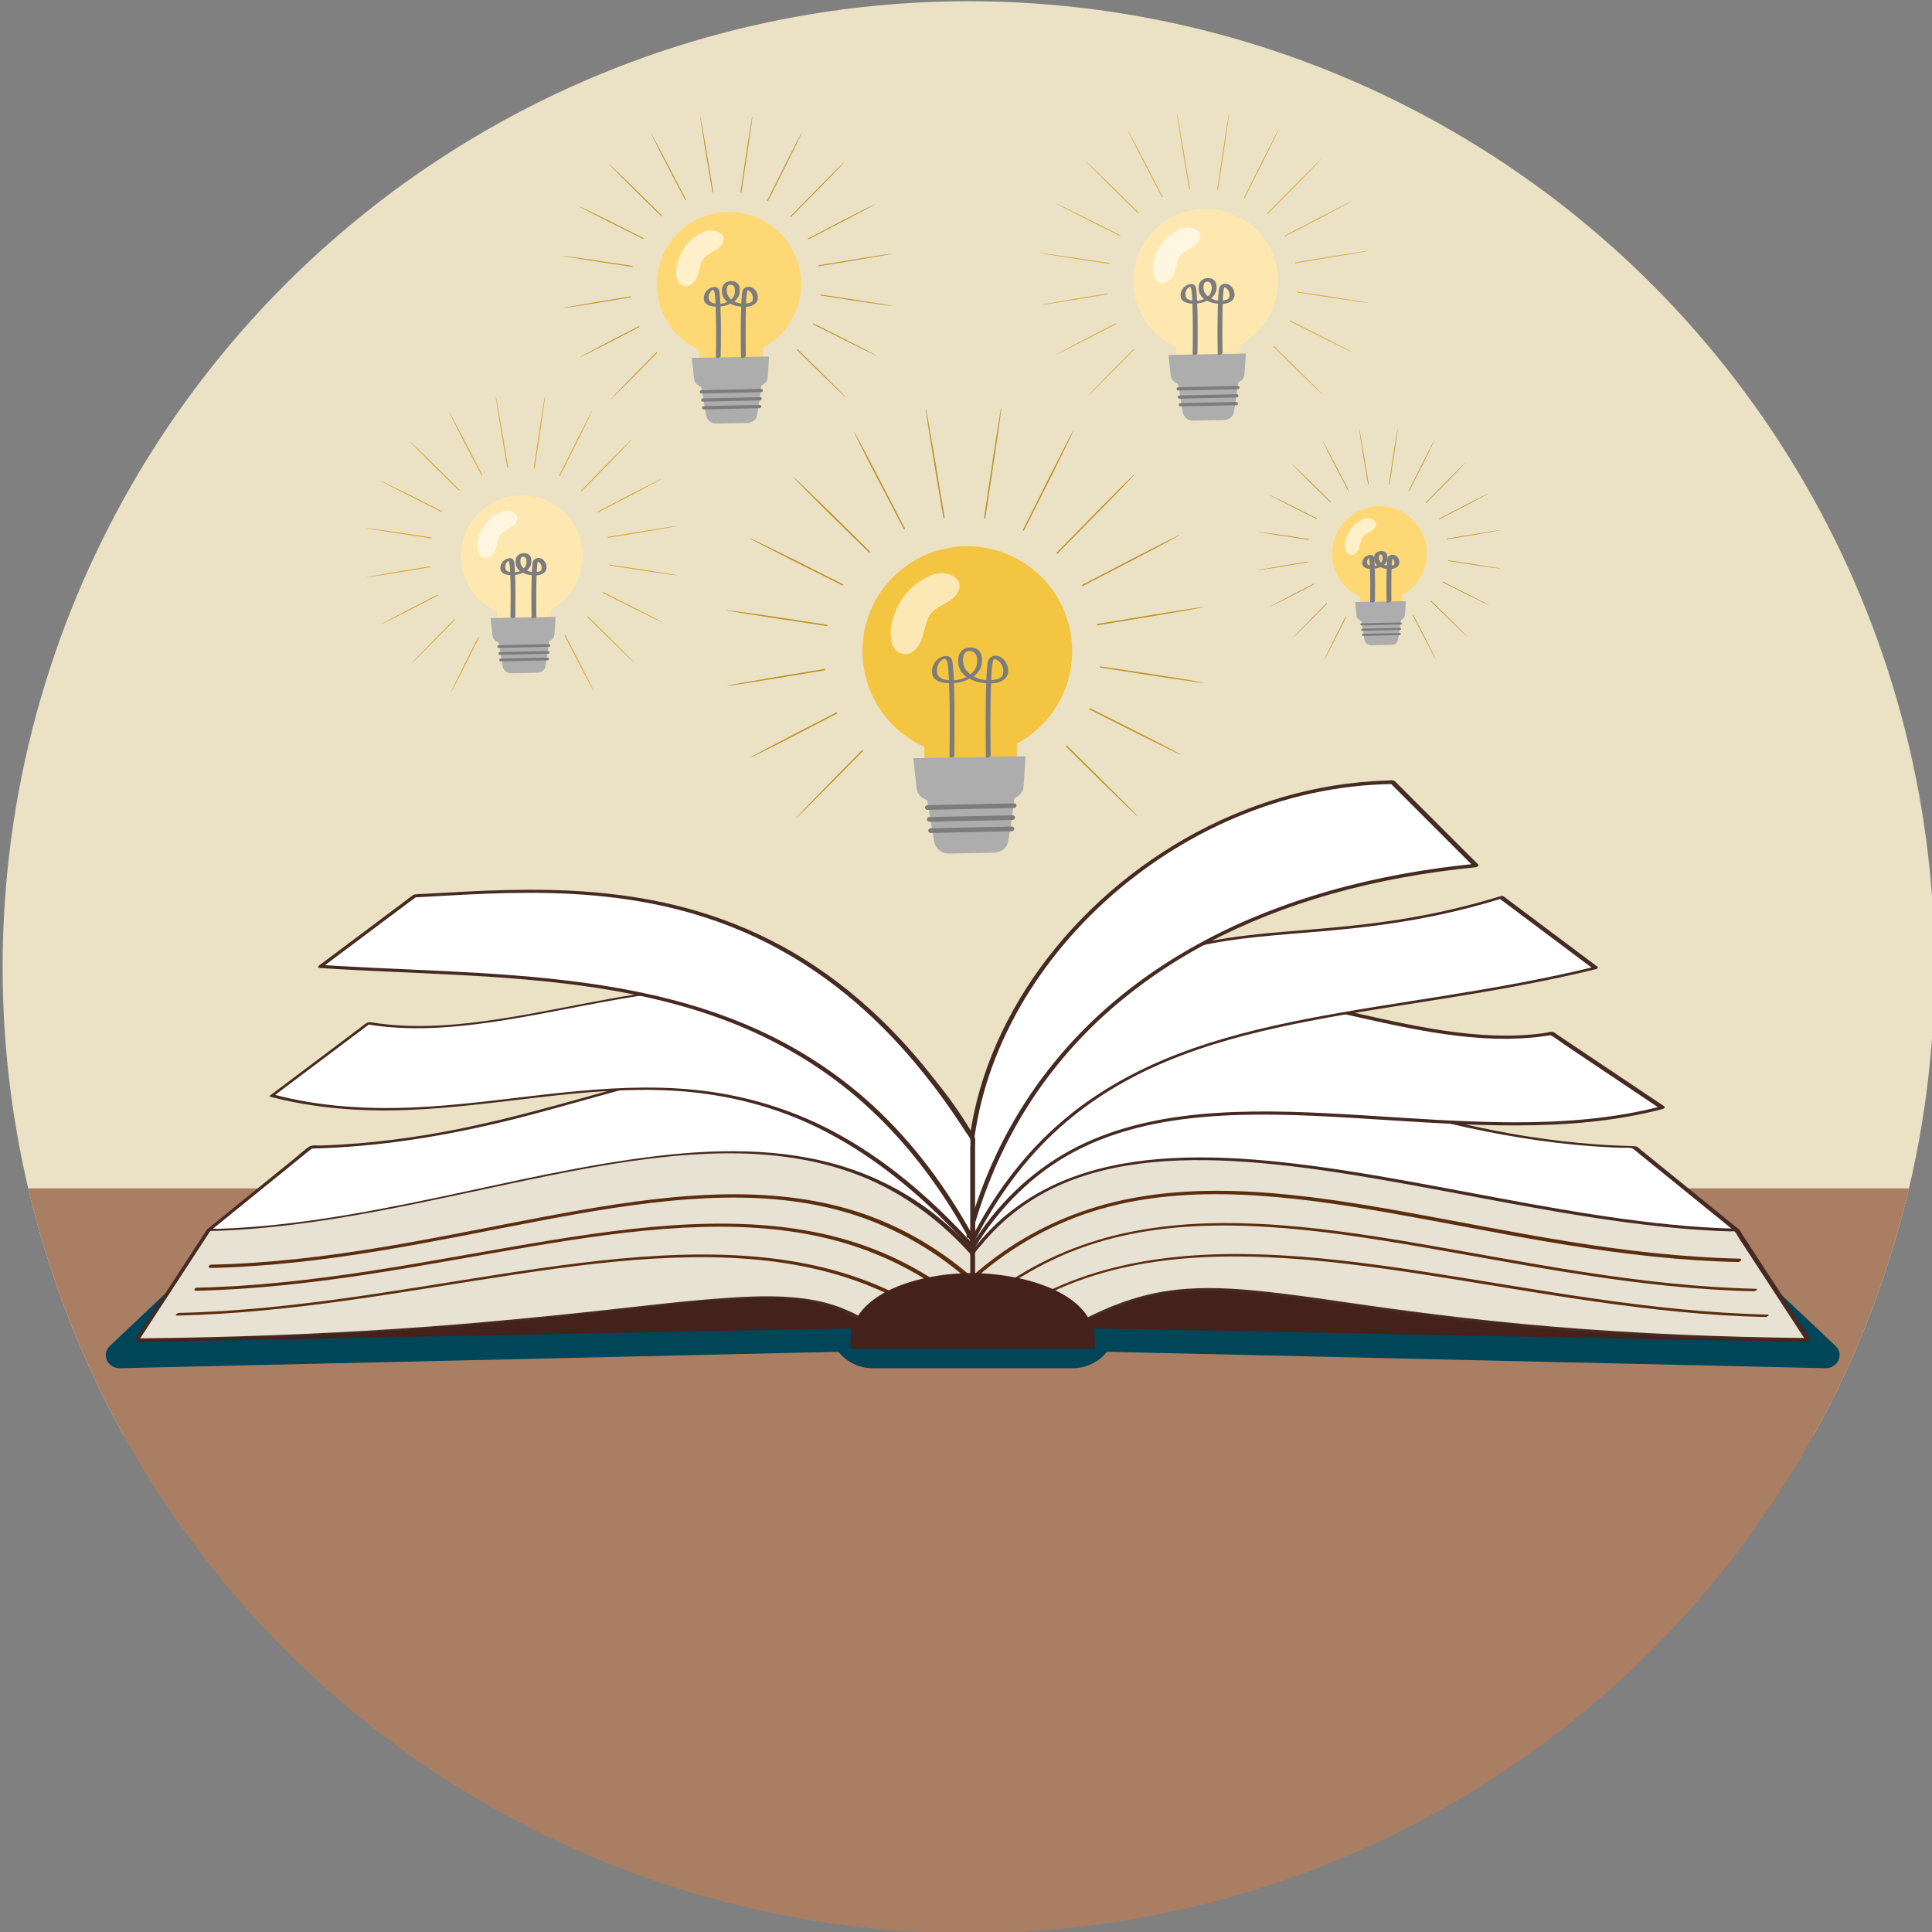 <?xml version="1.0" encoding="UTF-8"?>
<svg id="Layer_3" data-name="Layer 3" xmlns="http://www.w3.org/2000/svg" xmlns:xlink="http://www.w3.org/1999/xlink" viewBox="0 0 1163.19 1163.19">
  <rect x="0" y="0" width="1163.19" height="1163.19" fill="#808080" stroke="none"/>
  <defs>
    <style>
      .cls-1 {
        fill: none;
      }

      .cls-2 {
        fill: #ddac4a;
      }

      .cls-3 {
        fill: #ffd876;
      }

      .cls-4 {
        fill: #7c7c7c;
      }

      .cls-5 {
        fill: #dba231;
      }

      .cls-6 {
        fill: #004558;
      }

      .cls-7 {
        fill: #ebe2c6;
      }

      .cls-8 {
        fill: #ffe8b0;
      }

      .cls-9 {
        fill: #c19229;
      }

      .cls-10 {
        fill: #fff;
      }

      .cls-11 {
        fill: #44211a;
      }

      .cls-12 {
        fill: #f4c540;
      }

      .cls-13 {
        opacity: .61;
      }

      .cls-14 {
        fill: #5c2d0d;
      }

      .cls-15 {
        fill: #e8e2d4;
      }

      .cls-16 {
        fill: #a97e62;
      }

      .cls-17 {
        fill: #462921;
      }

      .cls-18 {
        fill: #adadad;
      }

      .cls-19 {
        clip-path: url(#clippath);
      }
    </style>
    <clipPath id="clippath">
      <circle class="cls-1" cx="583.17" cy="582.33" r="581.59"/>
    </clipPath>
  </defs>
  <g class="cls-19">
    <rect class="cls-7" x="-13.26" y="-11.35" width="1184.82" height="875.56" rx="12" ry="12"/>
    <rect class="cls-16" x="-21.8" y="715.46" width="1209.94" height="491.36"/>
    <path class="cls-6" d="M588.16,812.06l510.78,11.69c7.57.17,11.49-8.38,6.14-13.43l-69.55-65.68-432.35-5.15-15.02,72.56Z"/>
    <path class="cls-6" d="M525.31,729.88h120.61c14.49,0,26.25,11.76,26.25,26.25v41.38c0,14.49-11.76,26.25-26.25,26.25h-120.61c-14.49,0-26.25-11.76-26.25-26.25v-41.38c0-14.49,11.76-26.25,26.25-26.25Z"/>
    <path class="cls-6" d="M583.07,812.06l-510.78,11.69c-7.57.17-11.49-8.38-6.14-13.43l69.55-65.68,445.62-10.2,1.75,77.61Z"/>
    <polygon class="cls-11" points="588.47 798.45 1088.63 807.96 1056.94 771.54 589.32 760.84 588.47 798.45"/>
    <g>
      <path class="cls-10" d="M1045.55,740.6l-61.55-49.91c-179.11-3.88-267.27-108.68-398.38-5.37v75.12c409.41,43.99,459.93-19.84,459.93-19.84Z"/>
      <path class="cls-17" d="M1046.91,740.11c-8.72-7.07-17.44-14.14-26.16-21.21l-33.66-27.29c-1.1-.89-1.52-1.47-2.95-1.51-7.51-.25-15-.53-22.49-1.07-14.29-1.02-28.54-2.7-42.69-4.95-25.48-4.06-50.58-10.02-75.48-16.73-22.19-5.97-44.22-12.55-66.54-17.99-20.07-4.9-40.49-8.85-61.17-9.8-20.38-.94-40.85,1.27-60.4,7.2-22.79,6.92-43.83,18.49-62.99,32.53-1.35.99-2.69,1.99-4.03,3.01-.68.51-1.35,1.03-2.02,1.55-.51.4-1.82,1.1-2.09,1.66-.12.26-.06.52-.08.81-.14,1.73,0,3.52,0,5.25v69.26c.05.1.14.15.26.16,36.67,3.94,73.4,7.35,110.19,9.99,30.55,2.19,61.14,3.86,91.76,4.77,24.8.74,49.62.97,74.43.46,19.55-.4,39.1-1.26,58.59-2.83,15.14-1.22,30.25-2.87,45.27-5.19,11.18-1.73,22.31-3.84,33.3-6.57,7.86-1.95,15.66-4.22,23.25-7.03,5.11-1.89,10.14-4.02,14.94-6.6,2.76-1.48,5.45-3.1,7.92-5.01.69-.53,2.37-1.53,2.69-2.41.03-.09.14-.17.21-.24.15-.19-2.32-.15-2.85.52.17-.22-.09.11-.24.25-.38.37-.76.74-1.16,1.09-1.79,1.55-3.15,2.45-5.25,3.74-3.46,2.12-6.68,3.69-10.54,5.36-5.35,2.32-11.42,4.45-17.12,6.17-8.42,2.54-16.98,4.59-25.6,6.33-11.63,2.35-23.37,4.15-35.15,5.6-15.32,1.88-30.7,3.18-46.1,4.09-19.58,1.16-39.19,1.7-58.81,1.81-24.04.15-48.07-.34-72.09-1.26-29.19-1.12-58.34-2.88-87.46-5.1-16.62-1.27-33.23-2.69-49.83-4.23-8.77-.82-17.54-1.67-26.3-2.56-4.81-.49-9.62-.98-14.43-1.49-1.92-.2-4.5-.04-6.32-.67-1.65-.58-.37.4-.65-.17-.18-.37,0-1.31,0-1.71v-3.16c0-3.2,0-6.4,0-9.6,0-8.92,0-17.84,0-26.76,0-8.21,0-16.42,0-24.63v-7.32c0-.38-.16-1.17,0-1.53.14-.31.38-.34.73-.6,1.57-1.14,3.07-2.38,4.62-3.54,20.51-15.4,43.34-28.09,68.21-34.8,21.1-5.69,43.04-6.74,64.73-4.63s44.5,7.49,66.26,13.3c24.12,6.44,48.05,13.55,72.29,19.51,27.35,6.73,55.06,12,83.11,14.75,7.81.77,15.64,1.34,23.48,1.72,1.82.09,3.63.17,5.45.23,1.99.07,4.38-.25,6.3.19.55.12.48.09,1.01.45,1.58,1.05,3.02,2.45,4.5,3.65,2.65,2.15,5.3,4.3,7.95,6.45,13.4,10.87,26.81,21.74,40.21,32.6,2.75,2.23,5.5,4.46,8.25,6.69.6.48,3.13-.65,2.73-.98Z"/>
    </g>
    <g>
      <path class="cls-10" d="M1000.83,666.83l-66.6-44.62c-117.26,19.96-251.56-103.78-348.62,63.27v65.44c86.55-141.08,270.6-46.02,415.22-84.09Z"/>
      <path class="cls-17" d="M1001.96,666.05c-9.16-6.13-18.31-12.27-27.47-18.4-12.2-8.17-24.4-16.35-36.6-24.52-.79-.53-1.64-1.32-2.52-1.69-1.54-.65-4.36.37-5.99.59-2.43.33-4.87.6-7.31.82-9.88.87-19.81.83-29.7.17-20.41-1.36-40.54-5.27-60.49-9.61-20.18-4.39-40.26-9.3-60.61-12.87-19.51-3.43-39.36-5.66-59.19-4.48-19.71,1.18-39.16,6.01-56.69,15.22-20.88,10.98-38.27,27.42-52.52,46.06-4.31,5.64-8.37,11.47-12.19,17.45-2.08,3.26-4.2,6.54-6.06,9.93-.41.75-.43.83-.47,1.55-.24,5.29,0,10.65,0,15.94,0,15.26,0,30.52,0,45.78v3.07c0,1.42,2.36.72,2.83-.04,15.02-24.41,35.52-45.04,61.09-58.28,23.88-12.36,50.51-18.01,77.14-20.29,28.87-2.47,57.93-1.23,86.81.46,30.13,1.77,60.24,4.18,90.44,4.61,29.53.42,59.27-1.02,88.19-7.33,3.49-.76,6.96-1.6,10.42-2.5,1.77-.46,1.31-2.21-.47-1.74-29.1,7.63-59.32,9.81-89.31,9.75-30.48-.06-60.9-2.4-91.31-4.26-29.2-1.79-58.56-3.29-87.8-1.37-26.9,1.77-53.97,6.63-78.61,17.93-25.49,11.69-46.9,30.2-62.96,53.12-2.22,3.17-4.33,6.41-6.36,9.7l2.83-.04c0-12.01,0-24.02,0-36.03,0-7.57,0-15.14,0-22.71,0-1.96-.11-3.94,0-5.9.03-.63.04-.63.29-1.2.75-1.75,2.03-3.43,3.02-5.06s2.01-3.26,3.04-4.87c13.57-21.26,30.28-41.04,51.37-55.18,16.68-11.19,35.73-18.17,55.62-20.8,19.34-2.55,38.95-1.28,58.19,1.53,20.17,2.95,40.05,7.61,59.93,12.06s39.56,8.74,59.67,11.09c9.74,1.13,19.55,1.79,29.36,1.7,4.89-.05,9.77-.27,14.64-.71,2.37-.22,4.73-.48,7.08-.81,1.14-.16,2.28-.33,3.41-.51.57-.09,1.24-.07.4-.39.03.01.06.04.09.06,3.33,1.76,6.42,4.3,9.54,6.39,6.51,4.36,13.02,8.72,19.53,13.09,11.77,7.88,23.54,15.77,35.3,23.65.71.47,1.41.95,2.12,1.42.93.62,3.55-.69,2.27-1.55Z"/>
    </g>
    <polygon class="cls-11" points="582.76 798.45 82.6 807.96 114.28 771.54 581.91 760.84 582.76 798.45"/>
    <g>
      <path class="cls-10" d="M125.68,740.6l61.55-49.91c179.11-3.88,267.27-108.68,398.38-5.37v69.16c-409.41,43.99-459.93-13.88-459.93-13.88Z"/>
      <path class="cls-17" d="M126.85,740.86c6.93-5.62,13.85-11.23,20.78-16.85,11.05-8.96,22.09-17.91,33.14-26.87,2.54-2.06,5.09-4.12,7.63-6.19l-1.72.59c41.67-.94,82.74-7.73,123.11-17.84,33.58-8.41,66.61-19.15,100.48-26.38,30.5-6.51,62-9.36,92.71-2.46,16.46,3.7,32.22,9.98,46.99,18.09,8.56,4.7,16.78,9.98,24.7,15.69,2.26,1.63,4.49,3.3,6.7,5,.68.52,2.59,1.51,2.79,2.04.28.75,0,2.14,0,2.93v66.04l1.64-1.01c-36.54,3.92-73.13,7.36-109.78,10.11-30.4,2.28-60.83,4.08-91.29,5.2-24.53.89-49.08,1.35-73.63,1.13-19.49-.17-38.98-.76-58.43-1.99-15.05-.95-30.09-2.28-45.04-4.24-11.1-1.46-22.16-3.25-33.1-5.62-7.71-1.67-15.37-3.62-22.86-6.07-4.86-1.59-9.69-3.41-14.32-5.63-2.67-1.28-5.28-2.69-7.72-4.37-.71-.49-1.5-1.37-2.51-2.04-.03-.02-.06-.07-.09-.1-.69-.79-3.46.27-2.69,1.16.5.57,1.14,1.05,1.74,1.51,2.03,1.56,4.24,2.86,6.5,4.05,4.1,2.15,8.4,3.92,12.75,5.48,6.83,2.46,13.83,4.44,20.89,6.15,10.09,2.43,20.3,4.3,30.56,5.84,13.96,2.1,28,3.59,42.07,4.7,18.4,1.45,36.84,2.26,55.29,2.65,23.53.5,47.07.32,70.59-.3,28.94-.77,57.85-2.21,86.74-4.12,35.19-2.32,70.33-5.35,105.43-8.85,9.51-.95,19.03-1.94,28.53-2.96.44-.05,1.64-.4,1.64-1.01v-66.63c0-1.32.32-2.52-.69-3.4-4.94-4.27-10.55-8-15.95-11.65s-10.5-6.81-15.94-9.89c-9.8-5.53-20.05-10.28-30.67-14.02-19.21-6.75-39.48-9.88-59.83-9.65-20.25.23-40.32,3.55-60.03,8.02-21.68,4.92-43.03,11.2-64.45,17.1-24.04,6.63-48.22,12.83-72.76,17.34-13.36,2.46-26.82,4.43-40.33,5.84-7.13.74-14.27,1.33-21.43,1.75-3.89.23-7.78.41-11.67.54-2.18.07-5.37-.5-7.26.75-2.9,1.93-5.54,4.49-8.24,6.68-5.97,4.84-11.94,9.68-17.9,14.52-11.13,9.02-22.26,18.05-33.39,27.07-.67.54-1.34,1.08-2,1.62-1.3,1.05,1.57,1.15,2.34.53Z"/>
    </g>
    <g>
      <path class="cls-15" d="M82.72,806.4l42.96-65.8c179.11-3.88,364.11-122.55,475.64,33.56l-74.96,25.5c-58.43-43.93-129.97,3.66-443.64,6.74Z"/>
      <path class="cls-17" d="M84.15,806.15c12.56-19.23,25.11-38.46,37.67-57.7,1.76-2.7,3.53-5.4,5.29-8.11l-2.05.85c34.94-.79,69.63-5.81,103.93-12.28s68.09-14.39,102.21-21.23c31.96-6.4,64.3-11.98,96.94-13.12,29.81-1.04,60.08,1.97,88.1,12.69,29.71,11.37,55.05,31.28,74.99,55.9,3,3.7,5.87,7.5,8.65,11.38l.94-.74c-21.85,7.43-43.69,14.86-65.54,22.29-3.14,1.07-6.28,2.14-9.42,3.21l1.87-.15c-11.13-8.35-23.88-13.8-37.55-16.34-16.58-3.08-33.69-2.58-50.44-1.51-24.77,1.59-49.43,4.63-74.09,7.33-35.7,3.9-71.44,7.41-107.25,10.06-50.56,3.74-101.23,5.91-151.92,6.79-7.6.13-15.21.23-22.81.31-.64,0-3.28,1.23-1.87,1.22,34.78-.35,69.55-1.25,104.3-2.85,28.59-1.32,57.17-3.1,85.7-5.38,23-1.84,45.97-4,68.92-6.4,18.23-1.9,36.44-3.97,54.67-5.92,14.29-1.53,28.6-3.01,42.94-3.93,11.21-.72,22.48-1.12,33.7-.43,9.09.56,18.17,1.88,26.89,4.59,8.17,2.54,15.88,6.33,22.92,11.19,1.75,1.21,2.97,2.74,5.19,2.08,1.44-.43,2.86-.97,4.28-1.46,7.01-2.38,14.01-4.77,21.02-7.15,15.52-5.28,31.03-10.56,46.55-15.84.99-.34,1.97-.67,2.96-1.01.11-.04,1.14-.47.94-.74-13.1-18.28-28.65-34.86-47.06-47.87-16.22-11.46-34.4-19.9-53.54-25.16-39.41-10.84-81.18-8.54-121.22-2.81-45.83,6.56-90.83,17.83-136.19,26.91-23.22,4.65-46.56,8.81-70.08,11.61-11.74,1.4-23.53,2.46-35.34,3.07-2.81.14-5.63.26-8.44.35-1.83.06-5.02-.54-6.54.83-.51.46-.87,1.3-1.24,1.87-13.55,20.76-27.11,41.52-40.66,62.28-.39.6-.78,1.2-1.17,1.8-.22.34,2.39.23,2.86-.5Z"/>
    </g>
    <g>
      <path class="cls-15" d="M1088.51,806.4l-42.96-65.8c-165.69-3.59-373.3-103.27-459.93,13.88v30.28s59.05,14.89,59.05,14.89c94.03-54.78,130.18,3.67,443.84,6.75Z"/>
      <path class="cls-17" d="M1089.85,805.83c-5.8-8.88-11.59-17.76-17.39-26.63-7.86-12.04-15.72-24.09-23.59-36.13-.54-.83-1.14-2.31-1.93-2.95-.99-.8-3.11-.41-4.34-.44-3.05-.09-6.1-.21-9.15-.36-12.22-.6-24.41-1.66-36.56-3.01-25.34-2.83-50.51-6.99-75.59-11.51-25.32-4.56-50.56-9.51-75.87-14.05-24.19-4.34-48.47-8.32-72.91-10.96-22.32-2.41-44.82-3.72-67.26-2.49-20.14,1.1-40.3,4.34-59.28,11.31-17.93,6.58-34.51,16.66-48.11,30.11-3.5,3.46-6.8,7.12-9.89,10.94-1.1,1.35-3.35,3.38-3.82,5.07-.17.61,0,1.53,0,2.15v22.48c0,1.87,0,3.73,0,5.6,0,.38.2.53.57.62,13.03,3.29,26.07,6.57,39.1,9.86,6.22,1.57,12.44,3.14,18.66,4.7,2.08.52,3.25-.14,5.14-1.22,2.62-1.49,5.27-2.94,7.95-4.33,9.61-4.98,19.65-9.18,30.07-12.12,9.62-2.71,19.5-4.31,29.47-4.95,10.79-.7,21.63-.3,32.4.55,12.88,1.01,25.69,2.68,38.49,4.44,15.81,2.17,31.6,4.51,47.42,6.68,19.85,2.72,39.74,5.21,59.66,7.34,24.93,2.67,49.91,4.79,74.93,6.41,31.27,2.03,62.58,3.29,93.91,3.92,8.67.18,17.35.3,26.03.39,1.11.01,3.07-1.65,1.12-1.67-51.81-.52-103.62-2.6-155.26-6.95-35.51-2.99-70.88-7.17-106.17-12.09-24.06-3.36-48.09-7.24-72.29-9.56-18-1.72-36.27-2.39-54.19.5-17.88,2.89-34.8,9.38-50.69,17.96-2.26,1.22-4.5,2.48-6.72,3.77l1.79-.35c-17.25-4.35-34.5-8.7-51.75-13.05-2.43-.61-4.87-1.23-7.3-1.84l.57.62c0-5.88,0-11.75,0-17.63v-10.32c0-.64-.19-1.63,0-2.24.51-1.61,2.72-3.59,3.81-4.92,12.27-15.09,27.9-27.14,45.56-35.27,17.93-8.25,37.41-12.52,56.99-14.43,21.8-2.14,43.8-1.45,65.59.45,23.98,2.09,47.8,5.71,71.51,9.79,24.77,4.26,49.43,9.08,74.14,13.65,24.83,4.6,49.71,8.98,74.75,12.3,11.91,1.58,23.86,2.92,35.84,3.9,5.92.48,11.85.87,17.79,1.16,2.93.14,5.86.25,8.79.34,1.21.03,2.03-.35,2.57.13.93.83,1.62,2.48,2.3,3.52,1.45,2.23,2.91,4.45,4.36,6.68,4.19,6.41,8.37,12.82,12.56,19.24,7.41,11.35,14.82,22.7,22.23,34.05.43.67.87,1.33,1.3,2,.54.82,3.35-.13,2.69-1.14Z"/>
    </g>
    <g>
      <path class="cls-10" d="M163.77,659.64l58.04-43.62c117.26,19.96,266.74-97.59,363.8,69.45v65.44c-153.37-169.8-277.22-53.2-421.84-91.28Z"/>
      <path class="cls-17" d="M164.91,659.77c6.53-4.91,13.06-9.82,19.59-14.73,10.42-7.83,20.83-15.66,31.25-23.49,2.4-1.8,4.8-3.61,7.2-5.41l-2.05.55c15.02,2.53,30.34,2.83,45.52,1.88s31.67-3.31,47.34-6.04c16.29-2.84,32.48-6.15,48.74-9.14,16.21-2.98,32.49-5.68,48.91-7.19s31.88-1.81,47.73-.04,31.44,5.71,45.99,12.29c16.02,7.24,30.46,17.57,42.99,29.86,7.2,7.06,13.78,14.75,19.81,22.83,3.43,4.59,6.68,9.31,9.77,14.13,1.58,2.47,3.13,4.96,4.63,7.48.6,1,1.61,2.17,1.83,3.31.21,1.03,0,2.32,0,3.37,0,2.19,0,4.39,0,6.58v19c0,11.43,0,22.85,0,34.28,0,.67,0,1.35,0,2.02l2.81-.92c-24.95-27.58-53.42-52.51-86.52-69.83-25.56-13.37-53.45-21.51-82.13-24.4-26.57-2.68-53.3-1.08-79.79,1.67-26.74,2.77-53.37,6.69-80.21,8.43s-55.55,1.09-82.74-4.7c-3.56-.76-7.11-1.61-10.63-2.53-.62-.16-1.49-.04-2.04.33-.24.16-1,.74-.31.93,26.86,7.04,54.62,9.04,82.3,8,26.75-1,53.3-4.62,79.86-7.67,26.55-3.04,53.3-5.5,80.04-3.99,28.39,1.6,56.29,7.94,82.2,19.77,32.73,14.94,61.31,37.67,86.28,63.35,3.73,3.84,7.38,7.75,10.97,11.72.53.58,2.81-.09,2.81-.92,0-12.38,0-24.76,0-37.13v-22.57c0-1.71.24-3.62,0-5.31-.18-1.29-1.16-2.41-1.83-3.53-1.92-3.21-3.89-6.37-5.94-9.5-13.49-20.61-30.06-39.5-50.56-53.37-16.85-11.4-35.93-18.92-55.91-22.57-19.76-3.61-40.03-3.54-59.97-1.73-20.69,1.88-41.16,5.58-61.56,9.47s-40.67,8-61.22,10.69c-19.42,2.54-39.18,3.81-58.69,1.59-2.38-.27-4.75-.59-7.11-.97-1.39-.22-2.44-.42-3.69.36-1.15.72-2.21,1.66-3.29,2.47-5.4,4.06-10.81,8.12-16.21,12.19-12.05,9.06-24.1,18.11-36.15,27.17-.77.58-1.53,1.15-2.3,1.73-1.23.92,1.65.72,2.27.26Z"/>
    </g>
    <g>
      <path class="cls-10" d="M960.64,582.75l-56.76-42.51c-150.62,46.48-213.98-21.81-318.27,145.24v61.3c74.07-145.56,219.63-125.95,375.03-164.02Z"/>
      <path class="cls-17" d="M961.98,582.17c-9.36-7.01-18.72-14.02-28.08-21.03-6.45-4.83-12.9-9.67-19.36-14.5-2.18-1.63-4.36-3.27-6.55-4.9-.89-.67-1.78-1.53-2.76-2.07-.73-.4-1.27-.27-2.07-.04-1.5.42-2.99.91-4.49,1.35-2.85.84-5.71,1.66-8.58,2.44-5.5,1.51-11.04,2.9-16.59,4.19-10.37,2.4-20.83,4.41-31.34,6.07-18.3,2.88-36.75,4.62-55.2,6.15-16.08,1.33-32.21,2.51-48.16,4.98-15.11,2.34-30.04,5.93-44.21,11.76-15.58,6.4-29.91,15.43-42.83,26.2-16.92,14.12-31.44,30.99-44.52,48.66-4.02,5.43-7.9,10.95-11.68,16.54-2.02,2.99-4,5.99-5.96,9.02-.98,1.52-1.96,3.04-2.93,4.57-.76,1.19-2.18,2.72-2.52,4.08-.26,1.04,0,2.49,0,3.55,0,2.94,0,5.88,0,8.82,0,15.25,0,30.49,0,45.74v3.19c0,1.23,2.43.6,2.8-.13,12.98-25.44,29.82-48.91,51.15-68.02,18.96-16.99,40.99-30.09,64.44-39.86,24.28-10.12,49.84-16.83,75.56-22.16,27.54-5.71,55.37-9.86,83.14-14.27,29.69-4.71,59.36-9.7,88.67-16.41,3.65-.84,7.29-1.7,10.93-2.59,1.76-.43,1.35-1.95-.41-1.52-29.67,7.26-59.76,12.58-89.91,17.43-28.23,4.54-56.53,8.68-84.59,14.18-26.07,5.11-52,11.45-76.83,21-23.87,9.17-46.56,21.49-66.38,37.73-21.64,17.74-39.3,39.83-52.99,64.17-1.89,3.37-3.71,6.78-5.47,10.22l2.8-.13c0-8.79,0-17.58,0-26.36v-33.43c0-.39-.06-.85,0-1.24.18-1.07,1.22-2.15,1.81-3.08,3.12-4.93,6.31-9.82,9.58-14.66,5.84-8.64,11.94-17.1,18.38-25.3,10.62-13.51,22.22-26.33,35.28-37.53,10.39-8.91,21.76-16.74,34.04-22.82,10.92-5.4,22.46-9.39,34.31-12.22,11.84-2.82,23.91-4.5,36-5.78,13.16-1.39,26.36-2.32,39.54-3.47,14.82-1.29,29.61-2.85,44.31-5.12,17-2.62,33.86-6.16,50.45-10.71,4.46-1.22,8.9-2.52,13.32-3.88l-1.55-.18c6.41,4.8,12.82,9.6,19.23,14.41,10.16,7.61,20.32,15.22,30.49,22.84,2.35,1.76,4.69,3.51,7.04,5.27.84.63,3.52-.53,2.69-1.15Z"/>
    </g>
    <g>
      <path class="cls-10" d="M888.6,521.07l-50.15-50.14c-127.55,1.88-240.02,104.5-253.58,217l-1.43,56.2c34.41-129.34,145.93-207.43,305.16-223.06Z"/>
      <path class="cls-17" d="M889.92,520.43c-6.19-6.19-12.38-12.38-18.57-18.56-9.17-9.17-18.35-18.34-27.52-27.51l-3.33-3.32c-.22-.22-.44-.47-.68-.68-1.08-.93-3.12-.47-4.46-.43-10.79.3-21.56,1.33-32.22,3.04-21.07,3.39-41.66,9.43-61.28,17.81-19.45,8.3-37.93,18.88-54.99,31.36-16.8,12.29-32.26,26.44-45.92,42.14s-24.96,32.17-34.32,50.2c-9.07,17.46-16,36.07-20.16,55.32-1.03,4.77-1.89,9.58-2.57,14.42-.25,1.75-.49,3.46-.54,5.22-.13,4.91-.25,9.82-.38,14.73-.32,12.54-.64,25.07-.96,37.61-.02.82-.04,1.64-.06,2.47-.04,1.62,2.62.99,2.94-.21,6.48-24.3,16.01-47.79,28.67-69.53,12.26-21.05,27.44-40.35,44.91-57.33s38.19-32.29,59.86-44.63c23.08-13.14,47.72-23.45,73.07-31.31,27.94-8.66,56.74-14.41,85.78-17.86,3.76-.45,7.52-.85,11.28-1.22,1.63-.16,2.22-2.35.25-2.16-29.85,2.94-59.53,8.18-88.4,16.4-26.16,7.45-51.68,17.37-75.68,30.21-22.34,11.96-43.36,26.45-62.08,43.54-18.15,16.58-34.05,35.5-47.12,56.32-13.41,21.35-23.72,44.58-30.93,68.73-.9,3-1.75,6.02-2.55,9.05l2.94-.21c.16-6.32.32-12.65.48-18.97.26-10.12.52-20.24.77-30.36.06-2.25.03-4.53.17-6.78.18-2.78.72-5.59,1.18-8.34.59-3.62,1.29-7.22,2.08-10.79,3.2-14.5,8-28.62,14.1-42.15,6.26-13.88,13.87-27.14,22.6-39.61,8.86-12.65,18.84-24.5,29.74-35.43,11.1-11.14,23.16-21.31,35.98-30.41,12.96-9.2,26.7-17.28,41.06-24.11,14.54-6.92,29.69-12.53,45.25-16.68,15.68-4.18,31.75-6.86,47.94-7.9,4.02-.26,8.04-.42,12.07-.48l-1.2-.44c5.64,5.64,11.27,11.27,16.91,16.91,9,9,17.99,17.99,26.99,26.99,2.08,2.08,4.16,4.16,6.25,6.24.94.94,3.68-.26,2.65-1.29Z"/>
    </g>
    <path class="cls-14" d="M585.25,768.93c-21.76-18.94-47.16-33.16-74.92-41.13-26.63-7.64-54.51-9.59-82.1-8.5-30.04,1.19-59.84,5.83-89.39,11.19-32.31,5.86-64.45,12.69-96.8,18.35-33.71,5.9-67.69,10.58-101.9,12.13-4.32.2-8.64.34-12.96.44-1.6.04-2.27,2.04-.29,2,34.16-.77,68.13-4.81,101.82-10.35,32.11-5.29,63.96-11.92,95.93-17.98,29.88-5.66,59.94-10.87,90.3-13.05,27.89-2,56.24-1.34,83.58,5.02,27.59,6.41,53.35,18.74,75.66,36.2,3,2.35,5.94,4.79,8.82,7.3.9.78,3.47-.54,2.25-1.61h0Z"/>
    <path class="cls-14" d="M587.93,768.93c21.79-18.96,47.19-33.17,74.99-41.11,26.98-7.71,55.25-9.65,83.19-8.56,30.3,1.18,60.38,5.7,90.21,10.93,31.94,5.59,63.72,12.07,95.7,17.48,33.67,5.69,67.59,10.23,101.73,11.74,4.21.19,8.43.32,12.65.42,1.36.03,2.97-2,1.02-2.05-34.57-.77-68.95-4.82-103.07-10.29-32.71-5.25-65.17-11.82-97.77-17.7-30.39-5.48-61-10.43-91.86-12.2-28.06-1.61-56.47-.5-83.88,6.11-27.64,6.66-53.55,19.12-75.94,36.64-3.02,2.37-5.98,4.82-8.87,7.34-1.48,1.29.84,2.19,1.91,1.26h0Z"/>
    <path class="cls-14" d="M585.92,788.38c-21.94-19.09-47.52-33.37-75.42-41.64-27.37-8.12-56.07-10.53-84.51-9.95-30.97.63-61.78,4.72-92.33,9.62-33,5.29-65.82,11.6-98.81,16.92-34.26,5.52-68.75,10.01-103.44,11.52-4.27.19-8.55.32-12.83.42-1.54.03-2.32,1.89-.33,1.85,34.44-.77,68.71-4.65,102.74-9.82,32.78-4.98,65.35-11.18,98.04-16.69,30.68-5.17,61.55-9.81,92.65-11.46,28.63-1.51,57.66-.39,85.64,6.27,27.95,6.65,54.17,19.01,76.86,36.66,3.1,2.41,6.12,4.91,9.08,7.49.87.75,3.59-.4,2.67-1.2h0Z"/>
    <path class="cls-14" d="M588.58,788.17c22.12-19.25,48.04-33.42,76.29-41.35,27.76-7.79,56.8-9.72,85.52-8.75,31.07,1.06,61.96,5.43,92.6,10.5,32.71,5.42,65.26,11.74,97.99,17.03,33.78,5.47,67.78,9.88,101.99,11.38,4.3.19,8.61.33,12.91.43.99.02,3.11-1.44,1.17-1.48-35.16-.79-70.15-4.88-104.88-10.28-33.41-5.19-66.61-11.62-99.94-17.28-31.15-5.29-62.51-9.97-94.1-11.51-28.8-1.41-57.96-.09-86.07,6.73-27.97,6.78-54.29,19.24-76.99,36.97-3,2.34-5.92,4.77-8.79,7.26-1.21,1.05,1.65.9,2.29.34h0Z"/>
    <g>
      <path class="cls-10" d="M192.98,581.89l56.76-42.51c93.69-4.8,231.59-20.95,335.88,146.1v61.3c-92.45-170.52-250.92-155.64-392.64-164.88Z"/>
      <path class="cls-17" d="M193.9,582.41c8.88-6.65,17.77-13.31,26.65-19.96,6.36-4.77,12.73-9.53,19.09-14.3l7.01-5.25c1.2-.9,2.61-1.74,3.7-2.77.04-.04.25-.14.26-.2.04-.29-.67.54-.72.34,0,.03,1.46-.08,1.53-.08,1.9-.1,3.79-.2,5.69-.31,3.77-.21,7.54-.42,11.31-.63,8.01-.44,16.02-.86,24.03-1.17,17.1-.66,34.24-.81,51.34.1,18.3.97,36.55,3.17,54.47,7.08,19.28,4.21,38.12,10.4,56.01,18.74,19.8,9.23,38.38,21.02,55.3,34.85,19.77,16.16,37.27,34.96,52.71,55.26,4.37,5.75,8.59,11.63,12.65,17.61,2.15,3.16,4.25,6.35,6.31,9.56.86,1.34,2.17,2.85,2.78,4.27.08.18.08.12.13.34.3,1.46,0,3.31,0,4.8v56.24l2.79-.75c-16.22-29.86-36.47-57.65-61.56-80.68-21.34-19.58-45.9-35.38-72.42-47-25.58-11.21-52.66-18.58-80.12-23.49s-55.98-7.5-84.16-9.21-56.76-2.58-85.12-4.22c-3.35-.19-6.71-.4-10.06-.62-1.24-.08-3.03,1.71-1.07,1.84,28.04,1.82,56.12,2.7,84.18,4.21,28.11,1.51,56.24,3.63,84.08,7.98,27.59,4.31,54.93,10.9,80.91,21.22,26.7,10.61,51.75,25.29,73.66,43.9,25.04,21.27,45.7,47.25,62.36,75.49,2.29,3.88,4.5,7.8,6.65,11.76.44.81,2.79.15,2.79-.75v-35.91c0-7.03,0-14.07,0-21.1,0-1.33.21-2.87,0-4.19-.05-.34-.14-.51-.31-.85-.87-1.76-2.16-3.43-3.22-5.08-2.06-3.21-4.17-6.38-6.32-9.54-15.2-22.3-32.57-43.22-52.48-61.48-16.69-15.3-35.14-28.7-55.09-39.42-17.78-9.56-36.67-16.97-56.15-22.23-18.18-4.91-36.84-7.95-55.6-9.57-17.55-1.52-35.19-1.77-52.79-1.37-16.13.37-32.23,1.33-48.33,2.21-1.83.1-3.67.2-5.5.29-.97.05-1.83.07-2.66.61-1.23.8-2.37,1.78-3.55,2.66-5.37,4.02-10.74,8.04-16.11,12.07-11.57,8.67-23.14,17.33-34.71,26-.73.55-1.46,1.09-2.19,1.64-1.57,1.18.84,1.81,1.85,1.05Z"/>
    </g>
    <path class="cls-14" d="M583.89,808.47c-22.2-19.31-48.14-33.58-76.31-42.07-27.91-8.42-57.23-11.24-86.3-11.11-31.81.15-63.52,3.7-94.99,8.15-33.65,4.75-67.13,10.6-100.74,15.6-34.69,5.16-69.57,9.49-104.63,10.98-4.36.19-8.73.32-13.1.42-1.06.02-3.08,1.66-1.13,1.62,34.57-.77,68.99-4.44,103.22-9.24,33.61-4.71,67.06-10.52,100.62-15.56,31.7-4.77,63.59-8.94,95.66-10.06,29.48-1.04,59.25.55,87.98,7.59,28.33,6.94,55.08,19.47,78.09,37.45,3.04,2.38,6.01,4.84,8.92,7.37.76.66,3.46-.46,2.69-1.13h0Z"/>
    <path class="cls-14" d="M586.54,808.22c22.4-19.49,48.72-33.7,77.28-41.83,28.36-8.08,58.03-10.39,87.41-9.84,32.04.6,63.94,4.52,95.61,9.21,33.47,4.96,66.78,10.89,100.24,15.92,34.17,5.13,68.53,9.36,103.07,10.83,4.26.18,8.51.32,12.77.41.99.02,3.11-1.44,1.17-1.48-35.47-.79-70.78-4.74-105.87-9.82-34.13-4.94-68.09-10.98-102.17-16.18-32.06-4.89-64.31-9.1-96.75-10.19-29.59-.99-59.49.73-88.3,7.88-28.19,7-54.82,19.47-77.77,37.34-3.06,2.39-6.05,4.86-8.98,7.41-1.21,1.05,1.65.9,2.29.34h0Z"/>
    <path class="cls-11" d="M659.22,807.97c0-30.45-44.76-41.33-73.61-41.49-30.01-.17-73.61,11.04-73.61,41.49,0,1.37.07,2.73.2,4.08h146.82c.13-1.35.2-2.71.2-4.08Z"/>
    <g>
      <path class="cls-9" d="M528.59,286.83c-4.35-8.35-7.9-15.09-10.4-19.73-1.25-2.32-2.22-4.12-2.91-5.32-.31-.64-.68-1.25-1.11-1.81.22.68.5,1.33.84,1.95.6,1.25,1.5,3.08,2.68,5.43,2.32,4.72,5.8,11.51,10.1,19.87,4.63,8.92,10.23,19.64,16.47,31.55.23-.11.47-.22.7-.33-6.16-11.96-11.72-22.71-16.38-31.62Z"/>
      <path class="cls-9" d="M467.53,371.51c-9.31-1.39-16.85-2.47-22.07-3.18-2.62-.35-4.64-.62-6.02-.78-.7-.12-1.41-.18-2.12-.16.67.22,1.36.38,2.07.47,1.37.26,3.38.6,5.97,1.03,5.2.86,12.72,2.05,22.03,3.47,8.79,1.35,19.18,2.91,30.68,4.61.06-.27.12-.53.17-.8-11.51-1.77-21.91-3.35-30.72-4.66Z"/>
      <path class="cls-9" d="M478.55,337.13c-8.42-4.16-15.24-7.54-19.99-9.83-2.37-1.15-4.22-2.02-5.48-2.6-.62-.34-1.28-.61-1.95-.81.57.41,1.18.78,1.82,1.08,1.2.74,3.03,1.66,5.37,2.87,4.68,2.43,11.46,5.89,19.86,10.13,8.32,4.2,18.22,9.15,29.23,14.63.13-.23.27-.46.41-.69-10.99-5.56-20.91-10.57-29.26-14.77Z"/>
      <path class="cls-9" d="M499.54,308.13c-6.73-6.59-12.19-11.9-16-15.54-1.91-1.82-3.4-3.22-4.42-4.16-.49-.51-1.03-.97-1.62-1.37.42.57.89,1.1,1.41,1.59.95,1,2.38,2.48,4.23,4.35,3.75,3.75,9.1,9.14,15.72,15.81,6.92,6.82,15.23,14.96,24.47,23.99.21-.19.42-.38.63-.57-9.19-9.11-17.47-17.28-24.42-24.09Z"/>
      <path class="cls-9" d="M562.73,275.6c-1.61-9.27-2.91-16.78-3.81-21.97-.47-2.6-.88-4.6-1.12-5.96-.1-.7-.27-1.39-.49-2.06,0,.71.06,1.42.2,2.11.18,1.37.47,3.39.87,6,.79,5.21,1.99,12.74,3.52,22.03,1.67,10.14,3.73,22.4,6.05,36.04.26-.04.52-.08.79-.11-2.24-13.66-4.26-25.93-5.99-36.07Z"/>
      <path class="cls-9" d="M683.52,336.45c8.35-4.35,15.08-7.92,19.72-10.41,2.32-1.25,4.12-2.22,5.32-2.91.64-.31,1.24-.69,1.81-1.11-.67.22-1.32.5-1.94.84-1.25.6-3.09,1.51-5.44,2.68-4.71,2.36-11.49,5.85-19.86,10.15-8.99,4.65-19.81,10.29-31.82,16.59.13.22.26.45.39.67,12.04-6.21,22.86-11.81,31.83-16.5Z"/>
      <path class="cls-9" d="M633.1,286.5c4.17-8.42,7.55-15.26,9.83-20,1.15-2.37,2.02-4.22,2.6-5.48.34-.65.61-1.33.8-2.04-.41.6-.76,1.23-1.05,1.89-.74,1.2-1.65,3.03-2.87,5.37-2.42,4.67-5.88,11.46-10.12,19.87-4.7,9.3-10.33,20.59-16.59,33.18.24.11.47.23.7.35,6.35-12.55,12.03-23.83,16.69-33.14Z"/>
      <path class="cls-9" d="M662.17,307.43c6.59-6.71,11.89-12.18,15.53-15.99,1.82-1.9,3.22-3.39,4.15-4.42.51-.5.97-1.04,1.37-1.63-.57.41-1.11.88-1.59,1.4-1,.95-2.46,2.38-4.34,4.24-3.75,3.7-9.12,9.1-15.74,15.8-7.25,7.35-15.99,16.28-25.7,26.23.19.17.37.34.55.52,9.78-9.88,18.54-18.77,25.76-26.14Z"/>
      <path class="cls-9" d="M467.66,407.49c-9.28,1.61-16.78,2.91-21.97,3.81-2.6.46-4.6.87-5.96,1.11-.7.1-1.39.27-2.06.49.71,0,1.41-.06,2.1-.19,1.37-.18,3.4-.48,6.01-.86,5.21-.79,12.74-1.99,22.03-3.51,8.37-1.37,18.19-3,29.03-4.83-.03-.27-.06-.53-.09-.8-10.87,1.77-20.71,3.38-29.09,4.77Z"/>
      <path class="cls-9" d="M683.78,441.17c8.43,4.22,15.25,7.59,19.98,9.9,2.37,1.15,4.22,2.03,5.48,2.61.62.33,1.28.61,1.96.81-.57-.41-1.18-.78-1.82-1.08-1.18-.7-3.02-1.65-5.36-2.87-4.67-2.44-11.46-5.92-19.86-10.16-8.01-4.05-17.51-8.82-28.03-14.07-.11.26-.22.51-.33.77,10.48,5.31,19.96,10.09,27.98,14.09Z"/>
      <path class="cls-9" d="M694.77,370.83c9.29-1.55,16.79-2.86,21.99-3.76,2.59-.46,4.6-.87,5.96-1.11.7-.09,1.39-.26,2.06-.49-.71,0-1.42.07-2.11.2-1.37.18-3.39.47-6,.86-5.21.78-12.74,1.97-22.03,3.48-9.66,1.56-21.24,3.48-34.11,5.64.06.27.12.54.18.81,12.86-2.08,24.43-3.98,34.06-5.63Z"/>
      <path class="cls-9" d="M662.81,470.24c6.74,6.59,12.2,11.9,16,15.55,1.9,1.83,3.39,3.23,4.41,4.17.49.51,1.03.98,1.62,1.38-.42-.57-.89-1.1-1.41-1.59-.95-1.01-2.38-2.48-4.22-4.35-3.7-3.76-9.09-9.14-15.78-15.77-6.1-6.04-13.29-13.12-21.24-20.93-.18.21-.37.42-.56.63,7.9,7.83,15.06,14.91,21.19,20.91Z"/>
      <path class="cls-9" d="M500.19,470.74c-6.59,6.73-11.91,12.19-15.55,16-1.82,1.9-3.22,3.39-4.17,4.41-.51.49-.97,1.03-1.37,1.62.56-.44,1.07-.93,1.54-1.46,1.01-.95,2.48-2.38,4.35-4.22,3.75-3.7,9.13-9.1,15.76-15.79,5.54-5.6,11.95-12.12,19-19.31-.18-.19-.36-.37-.54-.56-7.09,7.16-13.51,13.68-19.02,19.3Z"/>
      <path class="cls-9" d="M478.86,441.6c-8.35,4.35-15.09,7.9-19.73,10.39-2.32,1.25-4.12,2.22-5.32,2.91-.64.31-1.25.68-1.81,1.1.67-.21,1.33-.49,1.95-.83,1.25-.6,3.09-1.5,5.44-2.67,4.72-2.33,11.51-5.8,19.88-10.1,7.23-3.73,15.64-8.09,24.92-12.93-.11-.24-.23-.48-.34-.73-9.31,4.78-17.75,9.13-24.98,12.86Z"/>
      <path class="cls-9" d="M598.75,275.45c1.38-9.32,2.47-16.86,3.18-22.08.35-2.61.61-4.64.77-6.01.12-.7.18-1.41.16-2.12-.23.67-.39,1.36-.47,2.07-.26,1.37-.6,3.38-1.03,5.98-.86,5.19-2.04,12.72-3.46,22.03-1.57,10.29-3.42,22.77-5.47,36.67.26.04.51.08.76.13,2.14-13.89,4.03-26.37,5.55-36.67Z"/>
      <path class="cls-9" d="M723.01,410.63c-1.37-.26-3.38-.61-5.98-1.04-5.19-.87-12.73-2.07-22.03-3.5-9.3-1.44-20.39-3.12-32.71-4.95-.02.26-.04.52-.07.77,12.28,1.91,23.35,3.62,32.65,5.03,9.31,1.4,16.85,2.5,22.06,3.21,2.61.36,4.64.63,6.02.79.7.12,1.41.18,2.12.16-.67-.22-1.37-.37-2.07-.47Z"/>
    </g>
    <path class="cls-12" d="M645.52,390.99c-.57-34.87-29.3-62.68-64.17-62.1-34.87.57-62.68,29.3-62.1,64.17.4,24.48,14.92,46.53,37.25,56.56.13,7.48.27,15.92.27,15.92l55.31-.94s.18-8.94.17-16.92c20.83-11.18,33.66-33.05,33.27-56.69Z"/>
    <path class="cls-18" d="M557.88,479.43c.04.24,3.21,19.49,4.44,26.85.47,3.04,2.44,5.63,5.23,6.9,1.11.49,2.31.73,3.53.71l27.02-.48s7.06-.13,8.56-5.75c1.58-5.93,4.36-29.14,4.36-29.14l-53.14.91Z"/>
    <path class="cls-4" d="M558.88,500.18v-.14c-.02-.74.57-1.35,1.3-1.36l49.06-1.05c.74-.02,1.36.57,1.37,1.32v.14c.02.74-.57,1.35-1.3,1.36h0l-49.06,1.05c-.74.02-1.36-.57-1.37-1.32Z"/>
    <path class="cls-4" d="M558.05,493.43v-.14c-.02-.74.57-1.36,1.31-1.37h0s50.33-1.07,50.33-1.07c.74-.02,1.35.57,1.36,1.31h0v.14c.02.74-.57,1.35-1.3,1.36h0l-50.33,1.07c-.74.02-1.35-.56-1.37-1.3h0Z"/>
    <path class="cls-4" d="M556.93,486.27v-.14c-.02-.74.57-1.35,1.3-1.36l52.38-1.12c.74-.02,1.35.57,1.36,1.31h0v.14c.02.74-.57,1.36-1.31,1.37l-52.36,1.12c-.74.02-1.35-.57-1.36-1.31h0Z"/>
    <path class="cls-18" d="M549.89,456.47c0,.5,1.33,12.29,2.01,18.36.25,2.22,1.51,4.21,3.41,5.39l2.79,1.73,52.24-.93,2.69-1.8c1.87-1.27,3.06-3.33,3.22-5.58l1.22-18.36-67.58,1.2Z"/>
    <g class="cls-13">
      <path class="cls-10" d="M577.25,350.2c-.95-2.19-3.42-3.76-6.34-4.58-4.18-1.11-8.64-.53-12.4,1.6-11.15,6.15-17.44,13.44-21.16,26.26-1.26,4.33-1.82,11.48.39,15.67,1.05,2.15,2.95,3.75,5.24,4.43,5.97,1.62,10.59-4.23,12.33-9.77,1.62-5.17,2.14-10.98,5.72-15.05,2.95-3.34,7.43-4.84,11.13-7.32,3.71-2.48,6.85-7.16,5.08-11.24Z"/>
    </g>
    <g>
      <path class="cls-4" d="M585.12,407.99c3.18-2.03,5.66-5.1,6.05-8.95.29-2.86-.02-6.41-2.71-8.09-2.2-1.38-5.32-1.41-7.66-.35-2.8,1.27-3.92,4.12-3.94,7.05-.01,2.21.4,4.3,1.55,6.21,1.07,1.78,2.68,3.21,4.42,4.31.59.38,1.55.25,2.08-.18l.11-.09-2.08.18.11.09c.97.8,3.51-.6,2.24-1.65l-.11-.09c-.53-.44-1.6-.21-2.08.18l-.11.09,2.08-.18c-2.63-1.68-4.69-4.08-5.15-7.25-.32-2.23-.2-5.43,1.72-6.77.21-.15.45-.26.74-.34.11-.03.7-.16.47-.12.25-.04.5-.06.76-.07.65-.03,1.64.13,2.3.46,2.1,1.04,2.47,3.66,2.4,5.76-.06,1.82-.45,3.54-1.44,5.09-.92,1.43-2.24,2.53-3.66,3.44-.53.34-.7,1.06-.16,1.47.6.45,1.52.17,2.08-.18Z"/>
      <path class="cls-4" d="M561.49,406.67c.55,1.75,2.11,2.89,3.76,3.55,2.23.89,4.67,1.16,7.05,1.13.71,0,2.04-.31,2-1.24-.12-3.09-.26-6.19-.59-9.27-.16-1.48-.21-3.36-1.18-4.59-1.28-1.61-3.59-1.49-5.34-.86-1.9.69-3.52,2.11-4.59,3.81-1.4,2.23-1.82,4.92-1.11,7.46.3,1.05,3.19.27,2.9-.78-.54-1.92-.42-4,.47-5.8.38-.76.86-1.49,1.47-2.1.15-.15.3-.29.45-.42.06-.05.39-.31.26-.22.16-.11.32-.22.48-.32.09-.05.18-.11.27-.16-.22.12.02,0,.11-.05.13-.05.5-.16.17-.07.09-.02.18-.05.27-.07.2-.06-.28.03-.07.01.09-.01.18-.02.27-.03-.04,0-.31,0-.05,0,.07,0,.14,0,.21,0,.29.01-.19-.03.07.02s.05-.02.25.07c.14.06.27.13.39.22s.45.44.59.67c.18.28.34.96.44,1.42.17.85.28,1.71.37,2.56.33,3.08.47,6.18.59,9.27l2-1.24c-1.96.02-4.02-.13-5.87-.87-1.37-.55-2.69-1.41-3.16-2.89-.33-1.05-3.22-.25-2.9.78Z"/>
      <path class="cls-4" d="M574.56,455.04c.16-10.82.19-21.64.04-32.45-.06-4.16-.14-8.32-.3-12.48l-2,1.25c4.27-.07,9.05-.98,12.55-3.54l-2.06.25.11.07c.55.36,1.57.06,2.06-.25l.11-.07-2.06.25c3.24,2.37,7.72,3.22,11.68,3.29l-.9-.69c-.53,13.73-.45,27.49-.3,41.22.01,1.24.03,2.48.05,3.71.01.97,2.92.4,2.9-.78,0-.11,0,.24,0-.02,0-.2,0-.39,0-.59,0-.71-.02-1.43-.03-2.14-.03-2.52-.05-5.04-.07-7.56-.04-7.25-.04-14.5.06-21.75.06-4.15.14-8.3.3-12.44.02-.5-.46-.69-.9-.69-3.6-.06-7.55-.86-10.49-3.01-.52-.38-1.59-.05-2.06.25l-.11.07,2.06-.25-.11-.07c-.53-.35-1.59-.09-2.06.25-2.68,1.96-6.34,2.7-9.63,2.76-.72.01-2.04.31-2,1.25.53,13.62.45,27.28.3,40.91-.01,1.2-.03,2.39-.04,3.59-.02,1.26,2.89.68,2.9-.34h0Z"/>
      <path class="cls-4" d="M595.28,397.06c-.75,1.34-.8,3.24-.95,4.72-.3,2.94-.43,5.89-.55,8.83-.03.75.73.91,1.33.92,2.74.03,5.72-.32,8.17-1.64,1.01-.55,1.96-1.24,2.62-2.19s.96-2.11,1.05-3.27c.31-3.86-2.1-8.33-5.99-9.43-2.19-.62-4.48.08-5.68,2.06-.38.62.33,1.12.87,1.18.73.09,1.51-.25,1.89-.88.13-.21.05-.08.02-.04.05-.06.09-.12.14-.18.23-.28,0,.01.13-.14.04-.05.11-.08.16-.12-.22.18-.16.08-.06.04.37-.18-.23-.01.18-.07.1-.01.26-.01-.1.01.04,0,.12-.03.15-.02.05.02.15,0,.2-.01.2-.01-.26-.03-.06,0,.14.02.28.03.43.06.19.03-.2-.06,0,0,.09.03.18.05.27.08.6.2,1.08.49,1.67.97.54.43,1.01.98,1.42,1.56.96,1.37,1.51,3.05,1.46,4.73-.02.84-.13,1.77-.52,2.53-.3.59-.83,1.06-1.39,1.39-.85.5-1.82.79-2.87,1-1.27.26-2.59.31-3.89.29l1.33.92c.11-2.89.25-5.78.53-8.66.09-.96.2-1.93.38-2.88.06-.34.13-.67.22-1,.05-.21-.04.1,0-.02.02-.06.04-.12.06-.18.04-.1.08-.19.13-.28.35-.63-.31-1.12-.87-1.18-.71-.08-1.53.24-1.89.88Z"/>
    </g>
    <g>
      <path class="cls-9" d="M401.81,98.57c-2.99-5.75-5.44-10.4-7.16-13.6-.86-1.6-1.53-2.84-2-3.66-.21-.44-.47-.86-.77-1.25.15.47.35.92.58,1.35.41.86,1.04,2.12,1.85,3.74,1.6,3.25,3.99,7.93,6.96,13.69,3.19,6.15,7.05,13.53,11.35,21.74.16-.08.32-.15.48-.23-4.24-8.24-8.07-15.65-11.28-21.79Z"/>
      <path class="cls-9" d="M359.74,156.92c-6.42-.96-11.61-1.7-15.21-2.19-1.8-.24-3.2-.43-4.14-.54-.48-.08-.97-.12-1.46-.11.46.15.94.26,1.42.32.94.18,2.33.41,4.12.71,3.59.6,8.77,1.41,15.18,2.39,6.06.93,13.21,2.01,21.14,3.18.04-.18.08-.37.12-.55-7.93-1.22-15.1-2.31-21.17-3.21Z"/>
      <path class="cls-9" d="M367.33,133.23c-5.8-2.87-10.5-5.19-13.77-6.77-1.64-.79-2.91-1.39-3.77-1.79-.43-.23-.88-.42-1.35-.56.39.29.81.53,1.25.74.83.51,2.09,1.14,3.7,1.98,3.22,1.67,7.9,4.06,13.69,6.98,5.73,2.89,12.56,6.31,20.14,10.08.09-.16.19-.32.28-.47-7.57-3.83-14.41-7.28-20.16-10.18Z"/>
      <path class="cls-9" d="M381.79,113.24c-4.64-4.54-8.4-8.2-11.02-10.71-1.32-1.25-2.34-2.22-3.04-2.87-.34-.35-.71-.67-1.11-.95.29.39.61.76.97,1.1.66.69,1.64,1.71,2.92,3,2.58,2.58,6.27,6.3,10.83,10.89,4.77,4.7,10.49,10.31,16.86,16.53.14-.13.29-.26.43-.39-6.33-6.27-12.04-11.91-16.83-16.59Z"/>
      <path class="cls-9" d="M425.33,90.83c-1.11-6.39-2.01-11.56-2.63-15.14-.32-1.79-.61-3.17-.77-4.11-.07-.48-.18-.96-.34-1.42,0,.49.04.98.13,1.46.12.94.33,2.34.6,4.13.54,3.59,1.37,8.77,2.42,15.18,1.15,6.99,2.57,15.43,4.17,24.83.18-.03.36-.05.54-.08-1.54-9.41-2.94-17.87-4.13-24.85Z"/>
      <path class="cls-9" d="M508.56,132.76c5.75-3,10.39-5.45,13.59-7.17,1.6-.86,2.84-1.53,3.66-2,.44-.22.86-.47,1.25-.77-.46.15-.91.34-1.34.58-.86.41-2.13,1.04-3.75,1.85-3.25,1.62-7.91,4.03-13.68,6.99-6.19,3.2-13.65,7.09-21.93,11.43.09.15.18.31.27.46,8.3-4.28,15.75-8.14,21.93-11.37Z"/>
      <path class="cls-9" d="M473.82,98.34c2.87-5.8,5.2-10.52,6.77-13.78.79-1.64,1.39-2.91,1.79-3.77.23-.45.42-.92.55-1.4-.28.41-.52.85-.72,1.3-.51.83-1.14,2.09-1.98,3.7-1.67,3.22-4.05,7.9-6.97,13.69-3.24,6.41-7.12,14.19-11.43,22.86.16.08.32.16.48.24,4.37-8.65,8.29-16.42,11.5-22.84Z"/>
      <path class="cls-9" d="M493.84,112.76c4.54-4.62,8.19-8.39,10.7-11.02,1.25-1.31,2.22-2.34,2.86-3.04.35-.34.67-.72.94-1.13-.4.28-.76.61-1.1.96-.69.66-1.7,1.64-2.99,2.92-2.58,2.55-6.28,6.27-10.84,10.89-5,5.06-11.02,11.22-17.71,18.07.13.12.26.24.38.36,6.74-6.81,12.78-12.93,17.75-18.01Z"/>
      <path class="cls-9" d="M359.82,181.7c-6.39,1.11-11.56,2.01-15.14,2.63-1.79.32-3.17.6-4.11.77-.48.07-.96.18-1.42.34.49,0,.97-.04,1.45-.13.95-.12,2.35-.33,4.14-.59,3.59-.54,8.77-1.37,15.18-2.42,5.77-.94,12.53-2.07,20-3.33-.02-.18-.04-.36-.06-.55-7.49,1.22-14.27,2.33-20.04,3.29Z"/>
      <path class="cls-9" d="M508.74,204.91c5.81,2.91,10.51,5.23,13.77,6.82,1.64.79,2.91,1.4,3.77,1.8.43.23.88.42,1.35.56-.39-.29-.81-.53-1.25-.74-.82-.48-2.08-1.14-3.69-1.98-3.22-1.68-7.89-4.08-13.68-7-5.52-2.79-12.06-6.07-19.31-9.7-.07.18-.15.35-.23.53,7.22,3.66,13.75,6.95,19.28,9.71Z"/>
      <path class="cls-9" d="M516.3,156.45c6.4-1.07,11.57-1.97,15.15-2.59,1.78-.32,3.17-.6,4.11-.77.48-.06.96-.18,1.42-.34-.49,0-.98.05-1.46.13-.94.12-2.34.33-4.13.59-3.59.54-8.78,1.36-15.18,2.4-6.66,1.08-14.64,2.4-23.5,3.88.04.19.08.37.12.56,8.86-1.43,16.83-2.74,23.47-3.88Z"/>
      <path class="cls-9" d="M494.28,224.94c4.64,4.54,8.41,8.2,11.02,10.71,1.31,1.26,2.34,2.23,3.04,2.87.34.35.71.67,1.11.95-.29-.39-.61-.76-.97-1.1-.66-.7-1.64-1.71-2.91-3-2.55-2.59-6.26-6.3-10.87-10.86-4.2-4.16-9.16-9.04-14.64-14.42-.13.15-.26.29-.39.43,5.44,5.4,10.38,10.27,14.6,14.41Z"/>
      <path class="cls-9" d="M382.24,225.29c-4.54,4.64-8.2,8.4-10.71,11.02-1.25,1.31-2.22,2.34-2.87,3.04-.35.34-.67.71-.95,1.11.38-.3.74-.64,1.06-1,.7-.66,1.71-1.64,3-2.91,2.58-2.55,6.29-6.27,10.86-10.88,3.82-3.86,8.23-8.35,13.09-13.3-.12-.13-.25-.25-.37-.38-4.88,4.93-9.31,9.43-13.1,13.3Z"/>
      <path class="cls-9" d="M367.54,205.21c-5.75,2.99-10.4,5.44-13.6,7.16-1.6.86-2.84,1.53-3.66,2-.44.21-.86.47-1.25.76.46-.15.91-.34,1.34-.57.86-.41,2.13-1.03,3.75-1.84,3.25-1.6,7.93-3.99,13.7-6.96,4.98-2.57,10.78-5.58,17.17-8.91-.08-.17-.16-.33-.23-.5-6.42,3.3-12.23,6.29-17.21,8.86Z"/>
      <path class="cls-9" d="M450.15,90.73c.95-6.42,1.7-11.62,2.19-15.21.24-1.8.42-3.2.53-4.14.08-.48.12-.97.11-1.46-.16.46-.27.94-.32,1.42-.18.94-.41,2.33-.71,4.12-.59,3.58-1.4,8.77-2.39,15.18-1.08,7.09-2.36,15.69-3.77,25.27.18.03.35.06.53.09,1.47-9.57,2.78-18.17,3.83-25.27Z"/>
      <path class="cls-9" d="M535.76,183.87c-.94-.18-2.33-.42-4.12-.72-3.58-.6-8.77-1.42-15.18-2.41-6.41-.99-14.05-2.15-22.53-3.41-.01.18-.03.36-.05.53,8.46,1.32,16.09,2.49,22.49,3.46,6.42.96,11.61,1.72,15.2,2.21,1.8.25,3.2.43,4.15.54.48.08.97.12,1.46.11-.46-.15-.94-.26-1.42-.32Z"/>
    </g>
    <path class="cls-3" d="M482.37,170.34c-.39-24.03-20.19-43.18-44.21-42.79-24.03.39-43.18,20.19-42.79,44.21.28,16.87,10.28,32.06,25.67,38.97.09,5.15.19,10.97.19,10.97l38.11-.65s.12-6.16.12-11.66c14.35-7.7,23.19-22.77,22.92-39.06Z"/>
    <path class="cls-18" d="M421.98,231.27c.03.17,2.21,13.43,3.06,18.5.32,2.09,1.68,3.88,3.61,4.76.77.34,1.59.5,2.43.49l18.61-.33s4.86-.09,5.9-3.96c1.09-4.09,3-20.08,3-20.08l-36.61.63Z"/>
    <path class="cls-4" d="M422.68,245.57v-.1c-.01-.51.39-.93.9-.94l33.8-.72c.51-.01.93.39.95.91v.1c.01.51-.39.93-.9.94h0l-33.8.72c-.51.01-.93-.39-.95-.91Z"/>
    <path class="cls-4" d="M422.11,240.92v-.1c-.01-.51.39-.93.9-.95h0s34.68-.74,34.68-.74c.51-.01.93.39.94.9h0v.1c.01.51-.39.93-.9.94h0l-34.68.74c-.51.01-.93-.39-.95-.89h0Z"/>
    <path class="cls-4" d="M421.33,235.98v-.1c-.01-.51.39-.93.9-.94l36.09-.77c.51-.01.93.39.94.9h0v.1c.01.51-.39.93-.9.95l-36.08.77c-.51.01-.93-.39-.94-.9h0Z"/>
    <path class="cls-18" d="M416.48,215.46c0,.35.91,8.47,1.39,12.65.17,1.53,1.04,2.9,2.35,3.71l1.92,1.19,36-.64,1.85-1.24c1.29-.87,2.11-2.29,2.22-3.85l.84-12.65-46.56.83Z"/>
    <g class="cls-13">
      <path class="cls-10" d="M435.33,142.23c-.66-1.51-2.36-2.59-4.37-3.15-2.88-.76-5.95-.37-8.54,1.1-7.68,4.24-12.01,9.26-14.58,18.09-.87,2.99-1.26,7.91.27,10.8.72,1.48,2.03,2.59,3.61,3.05,4.11,1.12,7.29-2.92,8.5-6.73,1.12-3.56,1.47-7.57,3.94-10.37,2.04-2.3,5.12-3.33,7.67-5.04,2.55-1.71,4.72-4.93,3.5-7.74Z"/>
    </g>
    <g>
      <path class="cls-4" d="M441.05,182.25c2.26-1.44,4.05-3.66,4.33-6.4.21-2.07-.04-4.58-1.97-5.79-1.68-1.05-4.05-1.05-5.82-.24-2.05.94-2.96,2.98-2.97,5.15-.01,1.58.29,3.07,1.11,4.44.75,1.25,1.89,2.26,3.11,3.03.59.38,1.55.25,2.08-.18l.08-.06-2.08.18.08.06c.97.8,3.51-.6,2.24-1.65l-.08-.06c-.53-.44-1.6-.21-2.08.18l-.08.06,2.08-.18c-1.77-1.13-3.14-2.73-3.45-4.86-.14-.97-.13-2.06.15-3,.02-.06.11-.31.17-.44.03-.07.07-.14.1-.21.01-.02.21-.34.06-.12.08-.12.17-.22.27-.33,0,0,.25-.24.09-.1-.15.13.16-.11.19-.13.06-.05.24-.12-.07.03.05-.03.13-.06.18-.09.08-.05.42-.15,0-.01.06-.02.13-.05.19-.06.12-.03.65-.11.2-.06.17-.02.35-.03.52-.05.34-.05-.21-.02,0,0,.09,0,.18.01.27.02.14.01.28.04.42.05.33.03-.24-.09.07.01.06.02.13.04.19.06s.13.05.19.07c.06.02.12.05.18.07-.12-.06-.13-.07-.06-.03.13.07.26.14.38.23.07.05.13.1.19.15.14.12-.16-.19.05.05s.45.59.52.75c.35.81.44,1.7.41,2.57-.04,1.22-.29,2.38-.97,3.42-.62.94-1.45,1.61-2.39,2.22-.52.33-.72,1.08-.16,1.47.62.43,1.5.19,2.08-.18Z"/>
      <path class="cls-4" d="M424.02,181.26c.39,1.25,1.51,2.08,2.68,2.55,1.6.64,3.34.84,5.04.82.71,0,2.04-.31,2-1.24-.08-2.13-.18-4.27-.41-6.39-.11-1.05-.16-2.35-.85-3.22-1.01-1.28-2.92-1.1-4.28-.61s-2.61,1.55-3.4,2.81c-.99,1.57-1.3,3.48-.79,5.28.17.61,1.21.5,1.65.37.42-.12,1.42-.53,1.25-1.15-.36-1.29-.26-2.74.3-3.86.14-.28.3-.54.47-.8.08-.11.16-.21.24-.32.19-.25-.09.09.04-.05.06-.07.13-.14.2-.21.1-.1.2-.2.31-.29.09-.08.33-.25.1-.09.11-.08.22-.15.33-.22.04-.02.15-.11.19-.11-.09-.01-.29.13-.02.02.05-.02.1-.04.15-.06.22-.1-.13.06-.15.05.04,0,.15-.04.19-.05.17-.06-.35.04-.17.03.03,0,.16,0,.18-.02-.02.02-.36-.02-.15,0,.04,0,.1,0,.14,0,.24-.01-.27.03-.05,0,.02,0,.25.07.06,0-.16-.05-.01,0,.03.01.09.05.18.09.27.15-.19-.13.06.06.11.11.09.09.16.2.24.3.09.12-.06-.15,0-.01.01.03.03.05.04.08.03.07.06.15.08.22.07.21.11.42.16.63.12.58.19,1.17.25,1.77.23,2.12.32,4.26.41,6.39l2-1.24c-1.35.02-2.68-.09-3.86-.56-.94-.37-1.78-.93-2.08-1.89-.19-.6-1.19-.51-1.65-.37-.41.12-1.44.54-1.25,1.15Z"/>
      <path class="cls-4" d="M433.93,214.42c.16-10.34.22-20.7-.18-31.03l-2,1.25c3.11-.06,6.54-.72,9.1-2.56l-2.06.25.08.05c.55.36,1.57.06,2.06-.25l.08-.05-2.06.25c2.3,1.65,5.44,2.26,8.23,2.31l-.9-.69c-.4,10.33-.33,20.69-.17,31.03.01.97,2.92.4,2.9-.78,0,.25,0,.1,0-.05,0-.22,0-.44,0-.65,0-.78-.02-1.55-.03-2.33-.03-2.62-.04-5.25-.05-7.87-.01-6.56.01-13.13.26-19.69.02-.5-.46-.69-.9-.69-2.43-.04-5.05-.59-7.04-2.03-.53-.38-1.59-.05-2.06.25l-.08.05,2.06-.25-.08-.05c-.54-.35-1.59-.08-2.06.25-1.73,1.25-4.06,1.74-6.18,1.78-.72.01-2.04.31-2,1.25.39,10.19.33,20.4.17,30.59-.02,1.26,2.89.68,2.9-.34h0Z"/>
      <path class="cls-4" d="M447.32,174.47c-.53.95-.57,2.28-.68,3.34-.2,2.02-.3,4.06-.38,6.09-.03.75.73.91,1.33.92,1.97.02,4.11-.25,5.87-1.2.76-.41,1.48-.92,1.98-1.64s.73-1.55.8-2.42c.22-2.79-1.52-5.96-4.32-6.76-1.76-.5-3.64.08-4.61,1.67-.37.61.33,1.14.87,1.18.74.06,1.5-.23,1.89-.88.09-.15-.13.17.05-.07.2-.27-.15.09,0-.03.28-.21-.23.1-.03,0,.33-.16-.35.08,0,0,.24-.06-.39.06-.09.02.05,0,.1,0,.14,0,.16-.03-.32-.04-.16,0,.09.02.2.03.29.04.16.01-.26-.09-.11-.02.06.03.13.04.19.06.1.03.2.08.3.12.19.07-.02,0-.05-.03.05.03.1.05.15.08.23.14.45.28.66.45.05.04.3.27.14.12.09.09.18.18.27.28.18.2.35.4.5.62s.3.46.43.7c-.06-.12.08.17.1.23.07.16.13.33.18.5.09.28.16.56.2.85.06.36.06.45.05.8,0,.3-.04.59-.09.88-.07.4-.07.45-.24.78-.03.06-.06.11-.09.17.02-.04.15-.19.01-.02-.08.1-.17.2-.26.3-.05.05-.18.14.03-.02-.06.04-.11.09-.16.13s-.11.09-.17.13c-.03.02-.3.19-.12.08.17-.1-.05.02-.09.04-.09.04-.17.09-.26.13-.07.03-.15.07-.22.1-.06.02-.43.14-.09.04-.38.11-.76.22-1.15.31-.05.01-.29.05-.02,0-.12.02-.24.04-.35.05-.22.03-.44.05-.66.07-.51.04-1.02.06-1.53.05l1.33.92c.08-1.99.17-3.98.37-5.96.07-.66.14-1.33.26-1.98.04-.23.1-.46.15-.69.04-.18-.08.17-.02.07.02-.04.03-.08.04-.12.03-.06.06-.13.09-.19.34-.62-.31-1.14-.87-1.18-.72-.06-1.52.23-1.89.88Z"/>
    </g>
    <g>
      <path class="cls-2" d="M688.83,96.79c-2.99-5.75-5.44-10.4-7.16-13.6-.86-1.6-1.53-2.84-2-3.66-.21-.44-.47-.86-.77-1.25.15.47.35.92.58,1.35.41.86,1.04,2.12,1.85,3.74,1.6,3.25,3.99,7.93,6.96,13.69,3.19,6.15,7.05,13.53,11.35,21.74.16-.08.32-.15.48-.23-4.24-8.24-8.07-15.65-11.28-21.79Z"/>
      <path class="cls-2" d="M646.76,155.13c-6.42-.96-11.61-1.7-15.21-2.19-1.8-.24-3.2-.43-4.14-.54-.48-.08-.97-.12-1.46-.11.46.15.94.26,1.42.32.94.18,2.33.41,4.12.71,3.59.6,8.77,1.41,15.18,2.39,6.06.93,13.21,2.01,21.14,3.18.04-.18.08-.37.12-.55-7.93-1.22-15.1-2.31-21.17-3.21Z"/>
      <path class="cls-2" d="M654.35,131.44c-5.8-2.87-10.5-5.19-13.77-6.77-1.64-.79-2.91-1.39-3.77-1.79-.43-.23-.88-.42-1.35-.56.39.29.81.53,1.25.74.83.51,2.09,1.14,3.7,1.98,3.22,1.67,7.9,4.06,13.69,6.98,5.73,2.89,12.56,6.31,20.14,10.08.09-.16.19-.32.28-.47-7.57-3.83-14.41-7.28-20.16-10.18Z"/>
      <path class="cls-2" d="M668.81,111.46c-4.64-4.54-8.4-8.2-11.02-10.71-1.32-1.25-2.34-2.22-3.04-2.87-.34-.35-.71-.67-1.11-.95.29.39.61.76.97,1.1.66.69,1.64,1.71,2.92,3,2.58,2.58,6.27,6.3,10.83,10.89,4.77,4.7,10.49,10.31,16.86,16.53.14-.13.29-.26.43-.39-6.33-6.27-12.04-11.91-16.83-16.59Z"/>
      <path class="cls-2" d="M712.35,89.05c-1.11-6.39-2.01-11.56-2.63-15.14-.32-1.79-.61-3.17-.77-4.11-.07-.48-.18-.96-.34-1.42,0,.49.04.98.13,1.46.12.94.33,2.34.6,4.13.54,3.59,1.37,8.77,2.42,15.18,1.15,6.99,2.57,15.43,4.17,24.83.18-.03.36-.05.54-.08-1.54-9.41-2.94-17.87-4.13-24.85Z"/>
      <path class="cls-2" d="M795.57,130.97c5.75-3,10.39-5.45,13.59-7.17,1.6-.86,2.84-1.53,3.66-2,.44-.22.86-.47,1.25-.77-.46.15-.91.34-1.34.58-.86.41-2.13,1.04-3.75,1.85-3.25,1.62-7.91,4.03-13.68,6.99-6.19,3.2-13.65,7.09-21.93,11.43.09.15.18.31.27.46,8.3-4.28,15.75-8.14,21.93-11.37Z"/>
      <path class="cls-2" d="M760.84,96.55c2.87-5.8,5.2-10.52,6.77-13.78.79-1.64,1.39-2.91,1.79-3.77.23-.45.42-.92.55-1.4-.28.41-.52.85-.72,1.3-.51.83-1.14,2.09-1.98,3.7-1.67,3.22-4.05,7.9-6.97,13.69-3.24,6.41-7.12,14.19-11.43,22.86.16.08.32.16.48.24,4.37-8.65,8.29-16.42,11.5-22.84Z"/>
      <path class="cls-2" d="M780.86,110.98c4.54-4.62,8.19-8.39,10.7-11.02,1.25-1.31,2.22-2.34,2.86-3.04.35-.34.67-.72.94-1.13-.4.28-.76.61-1.1.96-.69.66-1.7,1.64-2.99,2.92-2.58,2.55-6.28,6.27-10.84,10.89-5,5.06-11.02,11.22-17.71,18.07.13.12.26.24.38.36,6.74-6.81,12.78-12.93,17.75-18.01Z"/>
      <path class="cls-2" d="M646.84,179.92c-6.39,1.11-11.56,2.01-15.14,2.63-1.79.32-3.17.6-4.11.77-.48.07-.96.18-1.42.34.49,0,.97-.04,1.45-.13.95-.12,2.35-.33,4.14-.59,3.59-.54,8.77-1.37,15.18-2.42,5.77-.94,12.53-2.07,20-3.33-.02-.18-.04-.36-.06-.55-7.49,1.22-14.27,2.33-20.04,3.29Z"/>
      <path class="cls-2" d="M795.75,203.13c5.81,2.91,10.51,5.23,13.77,6.82,1.64.79,2.91,1.4,3.77,1.8.43.23.88.42,1.35.56-.39-.29-.81-.53-1.25-.74-.82-.48-2.08-1.14-3.69-1.98-3.22-1.68-7.89-4.08-13.68-7-5.52-2.79-12.06-6.07-19.31-9.7-.07.18-.15.35-.23.53,7.22,3.66,13.75,6.95,19.28,9.71Z"/>
      <path class="cls-2" d="M803.32,154.66c6.4-1.07,11.57-1.97,15.15-2.59,1.78-.32,3.17-.6,4.11-.77.48-.06.96-.18,1.42-.34-.49,0-.98.05-1.46.13-.94.12-2.34.33-4.13.59-3.59.54-8.78,1.36-15.18,2.4-6.66,1.08-14.64,2.4-23.5,3.88.04.19.08.37.12.56,8.86-1.43,16.83-2.74,23.47-3.88Z"/>
      <path class="cls-2" d="M781.3,223.16c4.64,4.54,8.41,8.2,11.02,10.71,1.31,1.26,2.34,2.23,3.04,2.87.34.35.71.67,1.11.95-.29-.39-.61-.76-.97-1.1-.66-.7-1.64-1.71-2.91-3-2.55-2.59-6.26-6.3-10.87-10.86-4.2-4.16-9.16-9.04-14.64-14.42-.13.15-.26.29-.39.43,5.44,5.4,10.38,10.27,14.6,14.41Z"/>
      <path class="cls-2" d="M669.26,223.5c-4.54,4.64-8.2,8.4-10.71,11.02-1.25,1.31-2.22,2.34-2.87,3.04-.35.34-.67.71-.95,1.11.38-.3.74-.64,1.06-1,.7-.66,1.71-1.64,3-2.91,2.58-2.55,6.29-6.27,10.86-10.88,3.82-3.86,8.23-8.35,13.09-13.3-.12-.13-.25-.25-.37-.38-4.88,4.93-9.31,9.43-13.1,13.3Z"/>
      <path class="cls-2" d="M654.56,203.43c-5.75,2.99-10.4,5.44-13.6,7.16-1.6.86-2.84,1.53-3.66,2-.44.21-.86.47-1.25.76.46-.15.91-.34,1.34-.57.86-.41,2.13-1.03,3.75-1.84,3.25-1.6,7.93-3.99,13.7-6.96,4.98-2.57,10.78-5.58,17.17-8.91-.08-.17-.16-.33-.23-.5-6.42,3.3-12.23,6.29-17.21,8.86Z"/>
      <path class="cls-2" d="M737.16,88.95c.95-6.42,1.7-11.62,2.19-15.21.24-1.8.42-3.2.53-4.14.08-.48.12-.97.11-1.46-.16.46-.27.94-.32,1.42-.18.94-.41,2.33-.71,4.12-.59,3.58-1.4,8.77-2.39,15.18-1.08,7.09-2.36,15.69-3.77,25.27.18.03.35.06.53.09,1.47-9.57,2.78-18.17,3.83-25.27Z"/>
      <path class="cls-2" d="M822.78,182.08c-.94-.18-2.33-.42-4.12-.72-3.58-.6-8.77-1.42-15.18-2.41-6.41-.99-14.05-2.15-22.53-3.41-.01.18-.03.36-.05.53,8.46,1.32,16.09,2.49,22.49,3.46,6.42.96,11.61,1.72,15.2,2.21,1.8.25,3.2.43,4.15.54.48.08.97.12,1.46.11-.46-.15-.94-.26-1.42-.32Z"/>
    </g>
    <path class="cls-8" d="M769.39,168.55c-.39-24.03-20.19-43.18-44.21-42.79-24.03.39-43.18,20.19-42.79,44.21.28,16.87,10.28,32.06,25.67,38.97.09,5.15.19,10.97.19,10.97l38.11-.65s.12-6.16.12-11.66c14.35-7.7,23.19-22.77,22.92-39.06Z"/>
    <path class="cls-18" d="M709,229.49c.03.17,2.21,13.43,3.06,18.5.32,2.09,1.68,3.88,3.61,4.76.77.34,1.59.5,2.43.49l18.61-.33s4.86-.09,5.9-3.96c1.09-4.09,3-20.08,3-20.08l-36.61.63Z"/>
    <path class="cls-4" d="M709.69,243.78v-.1c-.01-.51.39-.93.9-.94l33.8-.72c.51-.01.93.39.95.91v.1c.01.51-.39.93-.9.94h0l-33.8.72c-.51.01-.93-.39-.95-.91Z"/>
    <path class="cls-4" d="M709.12,239.14v-.1c-.01-.51.39-.93.9-.95h0s34.68-.74,34.68-.74c.51-.01.93.39.94.9h0v.1c.01.51-.39.93-.9.94h0l-34.68.74c-.51.01-.93-.39-.95-.89h0Z"/>
    <path class="cls-4" d="M708.35,234.2v-.1c-.01-.51.39-.93.9-.94l36.09-.77c.51-.01.93.39.94.9h0v.1c.01.51-.39.93-.9.95l-36.08.77c-.51.01-.93-.39-.94-.9h0Z"/>
    <path class="cls-18" d="M703.5,213.67c0,.35.91,8.47,1.39,12.65.17,1.53,1.04,2.9,2.35,3.71l1.92,1.19,36-.64,1.85-1.24c1.29-.87,2.11-2.29,2.22-3.85l.84-12.65-46.56.83Z"/>
    <g class="cls-13">
      <path class="cls-10" d="M722.35,140.45c-.66-1.51-2.36-2.59-4.37-3.15-2.88-.76-5.95-.37-8.54,1.1-7.68,4.24-12.01,9.26-14.58,18.09-.87,2.99-1.26,7.91.27,10.8.72,1.48,2.03,2.59,3.61,3.05,4.11,1.12,7.29-2.92,8.5-6.73,1.12-3.56,1.47-7.57,3.94-10.37,2.04-2.3,5.12-3.33,7.67-5.04,2.55-1.71,4.72-4.93,3.5-7.74Z"/>
    </g>
    <g>
      <path class="cls-4" d="M728.07,180.46c2.26-1.44,4.05-3.66,4.33-6.4.21-2.07-.04-4.58-1.97-5.79-1.68-1.05-4.05-1.05-5.82-.24-2.05.94-2.96,2.98-2.97,5.15-.01,1.58.29,3.07,1.11,4.44.75,1.25,1.89,2.26,3.11,3.03.59.38,1.55.25,2.08-.18l.08-.06-2.08.18.08.06c.97.8,3.51-.6,2.24-1.65l-.08-.06c-.53-.44-1.6-.21-2.08.18l-.08.06,2.08-.18c-1.77-1.13-3.14-2.73-3.45-4.86-.14-.97-.13-2.06.15-3,.02-.06.11-.31.17-.44.03-.07.07-.14.1-.21.01-.02.21-.34.06-.12.08-.12.17-.22.27-.33,0,0,.25-.24.09-.1-.15.13.16-.11.19-.13.06-.05.24-.12-.07.03.05-.03.13-.06.18-.09.08-.05.42-.15,0-.01.06-.02.13-.05.19-.06.12-.03.65-.11.2-.06.17-.02.35-.03.52-.05.34-.05-.21-.02,0,0,.09,0,.18.01.27.02.14.01.28.04.42.05.33.03-.24-.09.07.01.06.02.13.04.19.06s.13.05.19.07c.06.02.12.05.18.07-.12-.06-.13-.07-.06-.03.13.07.26.14.38.23.07.05.13.1.19.15.14.12-.16-.19.05.05s.45.59.52.75c.35.81.44,1.7.41,2.57-.04,1.22-.29,2.38-.97,3.42-.62.94-1.45,1.61-2.39,2.22-.52.33-.72,1.08-.16,1.47.62.43,1.5.19,2.08-.18Z"/>
      <path class="cls-4" d="M711.04,179.47c.39,1.25,1.51,2.08,2.68,2.55,1.6.64,3.34.84,5.04.82.71,0,2.04-.31,2-1.24-.08-2.13-.18-4.27-.41-6.39-.11-1.05-.16-2.35-.85-3.22-1.01-1.28-2.92-1.1-4.28-.61s-2.61,1.55-3.4,2.81c-.99,1.57-1.3,3.48-.79,5.28.17.61,1.21.5,1.65.37.42-.12,1.42-.53,1.25-1.15-.36-1.29-.26-2.74.3-3.86.14-.28.3-.54.47-.8.08-.11.16-.21.24-.32.19-.25-.09.09.04-.05.06-.07.13-.14.2-.21.1-.1.2-.2.31-.29.09-.08.33-.25.1-.09.11-.08.22-.15.33-.22.04-.02.15-.11.19-.11-.09-.01-.29.13-.02.02.05-.02.1-.04.15-.06.22-.1-.13.06-.15.05.04,0,.15-.04.19-.05.17-.06-.35.04-.17.03.03,0,.16,0,.18-.02-.02.02-.36-.02-.15,0,.04,0,.1,0,.14,0,.24-.01-.27.03-.05,0,.02,0,.25.07.06,0-.16-.05-.01,0,.03.01.09.05.18.09.27.15-.19-.13.06.06.11.11.09.09.16.2.24.3.09.12-.06-.15,0-.01.01.03.03.05.04.08.03.07.06.15.08.22.07.21.11.42.16.63.12.58.19,1.17.25,1.77.23,2.12.32,4.26.41,6.39l2-1.24c-1.35.02-2.68-.09-3.86-.56-.94-.37-1.78-.93-2.08-1.89-.19-.6-1.19-.51-1.65-.37-.41.12-1.44.54-1.25,1.15Z"/>
      <path class="cls-4" d="M720.95,212.63c.16-10.34.22-20.7-.18-31.03l-2,1.25c3.11-.06,6.54-.72,9.1-2.56l-2.06.25.08.05c.55.36,1.57.06,2.06-.25l.08-.05-2.06.25c2.3,1.65,5.44,2.26,8.23,2.31l-.9-.69c-.4,10.33-.33,20.69-.17,31.03.01.97,2.92.4,2.9-.78,0,.25,0,.1,0-.05,0-.22,0-.44,0-.65,0-.78-.02-1.55-.03-2.33-.03-2.62-.04-5.25-.05-7.87-.01-6.56.01-13.13.26-19.69.02-.5-.46-.69-.9-.69-2.43-.04-5.05-.59-7.04-2.03-.53-.38-1.59-.05-2.06.25l-.08.05,2.06-.25-.08-.05c-.54-.35-1.59-.08-2.06.25-1.73,1.25-4.06,1.74-6.18,1.78-.72.01-2.04.31-2,1.25.39,10.19.33,20.4.17,30.59-.02,1.26,2.89.68,2.9-.34h0Z"/>
      <path class="cls-4" d="M734.34,172.68c-.53.95-.57,2.28-.68,3.34-.2,2.02-.3,4.06-.38,6.09-.03.75.73.91,1.33.92,1.97.02,4.11-.25,5.87-1.2.76-.41,1.48-.92,1.98-1.64s.73-1.55.8-2.42c.22-2.79-1.52-5.96-4.32-6.76-1.76-.5-3.64.08-4.61,1.67-.37.61.33,1.14.87,1.18.74.06,1.5-.23,1.89-.88.09-.15-.13.17.05-.07.2-.27-.15.09,0-.03.28-.21-.23.1-.03,0,.33-.16-.35.08,0,0,.24-.06-.39.06-.09.02.05,0,.1,0,.14,0,.16-.03-.32-.04-.16,0,.09.02.2.03.29.04.16.01-.26-.09-.11-.02.06.03.13.04.19.06.1.03.2.08.3.12.19.07-.02,0-.05-.03.05.03.1.05.15.08.23.14.45.28.66.45.05.04.3.27.14.12.09.09.18.18.27.28.18.2.35.4.5.62s.3.46.43.7c-.06-.12.08.17.1.23.07.16.13.33.18.5.09.28.16.56.2.85.06.36.06.45.05.8,0,.3-.04.59-.09.88-.07.4-.07.45-.24.78-.03.06-.06.11-.09.17.02-.04.15-.19.01-.02-.08.1-.17.2-.26.3-.05.05-.18.14.03-.02-.06.04-.11.09-.16.13s-.11.09-.17.13c-.03.02-.3.19-.12.08.17-.1-.05.02-.09.04-.09.04-.17.09-.26.13-.07.03-.15.07-.22.1-.06.02-.43.14-.09.04-.38.11-.76.22-1.15.31-.05.01-.29.05-.02,0-.12.02-.24.04-.35.05-.22.03-.44.05-.66.07-.51.04-1.02.06-1.53.05l1.33.92c.08-1.99.17-3.98.37-5.96.07-.66.14-1.33.26-1.98.04-.23.1-.46.15-.69.04-.18-.08.17-.02.07.02-.04.03-.08.04-.12.03-.06.06-.13.09-.19.34-.62-.31-1.14-.87-1.18-.72-.06-1.52.23-1.89.88Z"/>
    </g>
    <g>
      <path class="cls-5" d="M279.71,265.3c-2.84-5.45-5.16-9.85-6.79-12.88-.81-1.51-1.45-2.69-1.9-3.47-.2-.42-.44-.81-.73-1.18.14.44.33.87.55,1.28.39.81.98,2.01,1.75,3.55,1.51,3.08,3.78,7.51,6.59,12.97,3.02,5.83,6.68,12.83,10.75,20.6.15-.07.3-.14.46-.21-4.02-7.81-7.65-14.83-10.69-20.65Z"/>
      <path class="cls-5" d="M239.84,320.58c-6.08-.91-11-1.61-14.41-2.08-1.71-.23-3.03-.4-3.93-.51-.46-.08-.92-.11-1.38-.11.44.14.89.25,1.35.31.89.17,2.21.39,3.9.68,3.4.56,8.31,1.34,14.39,2.27,5.74.88,12.52,1.9,20.03,3.01.04-.17.08-.35.11-.52-7.51-1.16-14.31-2.19-20.06-3.05Z"/>
      <path class="cls-5" d="M247.04,298.14c-5.5-2.72-9.95-4.92-13.05-6.42-1.55-.75-2.75-1.32-3.58-1.7-.41-.22-.83-.4-1.28-.53.37.27.77.51,1.19.71.78.48,1.98,1.08,3.51,1.87,3.05,1.59,7.48,3.84,12.97,6.61,5.43,2.74,11.9,5.97,19.08,9.55.09-.15.18-.3.27-.45-7.17-3.63-13.65-6.9-19.11-9.65Z"/>
      <path class="cls-5" d="M260.74,279.2c-4.39-4.31-7.96-7.77-10.44-10.15-1.25-1.19-2.22-2.1-2.88-2.72-.32-.33-.67-.63-1.05-.9.27.37.58.72.92,1.04.62.65,1.55,1.62,2.76,2.84,2.45,2.45,5.94,5.97,10.26,10.32,4.52,4.45,9.94,9.77,15.98,15.66.14-.12.27-.25.41-.37-6-5.95-11.41-11.28-15.95-15.73Z"/>
      <path class="cls-5" d="M302,257.96c-1.05-6.05-1.9-10.96-2.49-14.34-.31-1.7-.58-3-.73-3.89-.07-.46-.17-.91-.32-1.35,0,.46.04.93.13,1.38.12.89.31,2.22.57,3.91.52,3.4,1.3,8.32,2.3,14.38,1.09,6.62,2.44,14.62,3.95,23.53.17-.02.34-.05.51-.07-1.46-8.92-2.78-16.93-3.91-23.55Z"/>
      <path class="cls-5" d="M380.86,297.69c5.45-2.84,9.85-5.17,12.88-6.8,1.51-.81,2.69-1.45,3.47-1.9.42-.2.81-.45,1.18-.73-.44.14-.86.33-1.27.55-.82.39-2.02.98-3.55,1.75-3.08,1.54-7.5,3.82-12.97,6.63-5.87,3.03-12.93,6.72-20.78,10.83.09.15.17.29.25.44,7.86-4.05,14.93-7.71,20.78-10.77Z"/>
      <path class="cls-5" d="M347.95,265.07c2.72-5.5,4.93-9.97,6.42-13.06.75-1.55,1.32-2.75,1.7-3.58.22-.42.4-.87.52-1.33-.27.39-.5.8-.69,1.24-.48.78-1.08,1.98-1.87,3.51-1.58,3.05-3.84,7.48-6.61,12.97-3.07,6.07-6.74,13.44-10.83,21.66.15.07.31.15.46.23,4.14-8.2,7.85-15.56,10.9-21.64Z"/>
      <path class="cls-5" d="M366.92,278.74c4.3-4.38,7.76-7.95,10.14-10.44,1.19-1.24,2.1-2.21,2.71-2.88.33-.32.63-.68.89-1.07-.37.27-.72.58-1.04.91-.65.62-1.61,1.56-2.83,2.77-2.45,2.42-5.95,5.94-10.27,10.32-4.73,4.8-10.44,10.63-16.78,17.13.12.11.24.22.36.34,6.38-6.45,12.11-12.26,16.82-17.07Z"/>
      <path class="cls-5" d="M348.31,398.93c2.83,5.46,5.15,9.86,6.77,12.89.81,1.51,1.45,2.69,1.89,3.47.2.42.44.81.73,1.18-.14-.44-.33-.86-.55-1.27-.38-.82-.98-2.02-1.74-3.56-1.53-3.08-3.78-7.51-6.59-12.98-2.45-4.77-5.33-10.32-8.52-16.45-.15.09-.31.18-.46.27,3.15,6.13,6.01,11.68,8.48,16.43Z"/>
      <path class="cls-5" d="M239.92,344.07c-6.06,1.05-10.96,1.9-14.34,2.49-1.7.3-3,.57-3.89.72-.46.07-.91.17-1.35.32.46,0,.92-.04,1.37-.13.9-.12,2.22-.31,3.92-.56,3.4-.52,8.32-1.3,14.38-2.29,5.47-.89,11.88-1.96,18.96-3.15-.02-.17-.04-.35-.06-.52-7.1,1.15-13.52,2.21-18.99,3.12Z"/>
      <path class="cls-5" d="M381.03,366.07c5.5,2.75,9.96,4.96,13.05,6.46,1.55.75,2.75,1.33,3.58,1.71.41.22.83.4,1.28.53-.37-.27-.77-.51-1.19-.71-.77-.46-1.97-1.08-3.5-1.87-3.05-1.59-7.48-3.86-12.97-6.63-5.23-2.65-11.43-5.76-18.3-9.19-.07.17-.14.33-.22.5,6.84,3.47,13.03,6.59,18.27,9.2Z"/>
      <path class="cls-5" d="M388.21,320.14c6.06-1.01,10.96-1.86,14.35-2.45,1.69-.3,3-.57,3.89-.72.46-.06.91-.17,1.35-.32-.46,0-.92.05-1.38.13-.89.12-2.22.31-3.92.56-3.4.51-8.32,1.29-14.39,2.27-6.31,1.02-13.87,2.27-22.27,3.68.04.18.08.35.12.53,8.39-1.36,15.95-2.6,22.24-3.67Z"/>
      <path class="cls-5" d="M367.34,385.05c4.4,4.3,7.97,7.77,10.44,10.15,1.24,1.19,2.21,2.11,2.88,2.72.32.34.67.64,1.06.9-.27-.37-.58-.72-.92-1.04-.62-.66-1.55-1.62-2.76-2.84-2.42-2.45-5.94-5.97-10.3-10.3-3.98-3.95-8.68-8.57-13.87-13.67-.12.14-.24.27-.37.41,5.16,5.11,9.83,9.73,13.83,13.65Z"/>
      <path class="cls-5" d="M261.17,385.37c-4.31,4.39-7.77,7.96-10.15,10.44-1.19,1.24-2.1,2.21-2.72,2.88-.33.32-.63.67-.9,1.05.36-.29.7-.6,1.01-.95.66-.62,1.62-1.55,2.84-2.76,2.45-2.42,5.96-5.94,10.29-10.31,3.62-3.66,7.8-7.91,12.4-12.6-.12-.12-.24-.24-.35-.36-4.63,4.68-8.82,8.93-12.42,12.6Z"/>
      <path class="cls-5" d="M247.23,366.35c-5.45,2.84-9.85,5.16-12.88,6.78-1.51.81-2.69,1.45-3.47,1.9-.42.2-.81.44-1.18.72.44-.14.87-.32,1.27-.54.82-.39,2.02-.98,3.56-1.75,3.08-1.52,7.51-3.78,12.98-6.59,4.72-2.43,10.21-5.28,16.27-8.44-.07-.16-.15-.32-.22-.47-6.08,3.12-11.59,5.96-16.31,8.4Z"/>
      <path class="cls-5" d="M280.1,399.07c-2.72,5.5-4.92,9.95-6.42,13.05-.75,1.55-1.33,2.75-1.71,3.58-.22.41-.4.83-.53,1.28.27-.37.51-.77.71-1.19.46-.77,1.08-1.98,1.87-3.5,1.59-3.05,3.85-7.48,6.62-12.97,2.28-4.51,4.91-9.75,7.78-15.5-.17-.08-.33-.17-.49-.25-2.91,5.75-5.56,10.99-7.83,15.52Z"/>
      <path class="cls-5" d="M325.51,257.86c.9-6.09,1.61-11.01,2.08-14.41.23-1.7.4-3.03.5-3.93.08-.46.12-.92.11-1.38-.15.44-.25.89-.31,1.35-.17.89-.39,2.21-.67,3.91-.56,3.39-1.33,8.31-2.26,14.39-1.03,6.72-2.24,14.87-3.57,23.95.17.03.33.05.5.08,1.4-9.07,2.63-17.22,3.62-23.94Z"/>
      <path class="cls-5" d="M406.65,346.12c-.89-.17-2.21-.4-3.9-.68-3.39-.57-8.31-1.35-14.38-2.29-6.08-.94-13.31-2.03-21.35-3.23-.01.17-.03.34-.04.51,8.02,1.25,15.24,2.36,21.31,3.28,6.08.91,11,1.63,14.41,2.1,1.7.24,3.03.41,3.93.52.46.08.92.12,1.38.11-.44-.14-.89-.24-1.35-.31Z"/>
    </g>
    <path class="cls-8" d="M350.75,334.16c-.33-20.19-16.97-36.3-37.16-35.97-20.19.33-36.3,16.97-35.97,37.16.23,14.18,8.64,26.95,21.58,32.76.07,4.33.16,9.22.16,9.22l32.03-.55s.1-5.18.1-9.8c12.06-6.47,19.5-19.14,19.27-32.83Z"/>
    <path class="cls-18" d="M299.99,385.38c.02.14,1.86,11.29,2.57,15.55.27,1.76,1.41,3.26,3.03,4,.64.28,1.34.42,2.04.41l15.65-.28s4.09-.07,4.96-3.33c.92-3.44,2.52-16.88,2.52-16.88l-30.77.53Z"/>
    <path class="cls-4" d="M300.57,397.4v-.08c-.01-.43.33-.78.75-.79l28.41-.61c.43,0,.79.33.79.76v.08c.01.43-.33.78-.75.79h0l-28.41.61c-.43,0-.79-.33-.79-.76Z"/>
    <path class="cls-4" d="M300.09,393.49v-.08c-.01-.43.33-.79.76-.79h0s29.15-.62,29.15-.62c.43,0,.78.33.79.76h0v.08c.01.43-.33.78-.75.79h0l-29.15.62c-.43.01-.78-.32-.79-.75h0Z"/>
    <path class="cls-4" d="M299.44,389.34v-.08c-.01-.43.33-.78.75-.79l30.34-.65c.43,0,.78.33.79.76h0v.08c.01.43-.33.79-.76.79l-30.33.65c-.43,0-.78-.33-.79-.76h0Z"/>
    <path class="cls-18" d="M295.37,372.08c0,.29.77,7.12,1.17,10.63.14,1.29.87,2.44,1.97,3.12l1.62,1,30.26-.54,1.56-1.04c1.09-.73,1.77-1.93,1.86-3.23l.71-10.63-39.14.7Z"/>
    <g class="cls-13">
      <path class="cls-10" d="M311.21,310.54c-.55-1.27-1.98-2.18-3.67-2.65-2.42-.64-5-.31-7.18.93-6.46,3.56-10.1,7.79-12.26,15.21-.73,2.51-1.06,6.65.23,9.08.61,1.24,1.71,2.17,3.04,2.57,3.46.94,6.13-2.45,7.14-5.66.94-2.99,1.24-6.36,3.32-8.72,1.71-1.94,4.3-2.8,6.45-4.24,2.15-1.44,3.97-4.15,2.94-6.51Z"/>
    </g>
    <g>
      <path class="cls-4" d="M316.17,344.27c1.94-1.24,3.48-3.15,3.72-5.5.18-1.78-.05-3.94-1.71-4.98-1.49-.94-3.6-.93-5.17-.2-1.79.82-2.62,2.58-2.63,4.48,0,1.36.25,2.63.95,3.81.64,1.06,1.61,1.92,2.64,2.58.59.38,1.55.25,2.08-.18l.06-.05-2.08.18.06.05c.97.8,3.51-.6,2.24-1.65l-.06-.05c-.53-.44-1.6-.21-2.08.18l-.06.05,2.08-.18c-1.46-.93-2.59-2.24-2.84-4.02-.12-.81-.1-1.69.13-2.48-.05.19.05-.13.05-.14.02-.06.05-.13.08-.19.04-.08.29-.49.11-.24.07-.1.15-.19.22-.28.02-.02.23-.21.06-.07s.11-.07.14-.09c.15-.13-.09.03-.11.06.01-.02.12-.06.15-.08.38-.16-.31.06.1-.04.05-.01.11-.03.16-.04.26-.08.07-.11-.06,0,.08-.07.33-.03.44-.04.29-.04-.24-.03-.06,0,.07.01.15,0,.23.02.12.01.24.04.35.05.29.02-.27-.1,0,0,.05.02.11.03.16.05s.11.04.16.05c.05.02.1.04.15.06-.14-.07-.17-.09-.09-.05.11.06.22.12.32.19.06.04.11.08.16.13.12.1-.15-.2,0,0,.07.09.15.17.22.27.05.07.1.15.15.23.12.19-.05-.14.05.09.29.69.36,1.39.34,2.12-.03,1.03-.24,1.96-.8,2.83-.15.24-.56.71-.86.99.04-.04.15-.12-.06.05-.11.09-.21.18-.33.26-.22.17-.46.33-.7.48-.52.33-.72,1.08-.16,1.47.62.43,1.5.19,2.08-.18Z"/>
      <path class="cls-4" d="M301.47,343.4c.34,1.07,1.29,1.79,2.3,2.19,1.37.55,2.86.73,4.33.71.71,0,2.04-.31,2-1.24-.07-1.79-.15-3.59-.34-5.37-.1-.9-.14-1.99-.73-2.74-.92-1.16-2.68-.97-3.9-.52s-2.29,1.35-2.98,2.45c-.85,1.34-1.11,2.97-.68,4.51.17.61,1.21.5,1.65.37.42-.12,1.42-.53,1.25-1.15s-.23-1.13-.17-1.7c.03-.28.08-.55.16-.82.04-.13.08-.26.13-.39.02-.06.04-.11.07-.17-.07.16.05-.09.05-.1.12-.23.25-.46.4-.67.06-.09.14-.18.2-.27.16-.22-.12.11,0,0,.06-.06.11-.12.17-.18.08-.09.17-.17.26-.25.04-.03.08-.07.12-.1.17-.15-.08.06-.08.06.01-.05.24-.16.28-.19s.12-.05.16-.09c-.08.08-.31.14-.07.05.04-.02.09-.03.13-.05.2-.1-.18.06-.19.06.05,0,.11-.03.16-.04.17-.06-.38.05-.21.04.04,0,.12,0,.15-.02-.01,0-.38-.01-.19,0,.03,0,.08,0,.12,0,.22,0-.3-.04-.09,0,.27.05-.16-.1.03,0,.08.04.15.08.23.13-.22-.12,0,0,.06.07.08.08.13.17.2.25.08.1-.07-.16-.02-.04,0,.02.02.04.03.07.02.06.05.12.07.18.06.17.1.35.13.53.1.49.16.99.21,1.48.19,1.78.27,3.58.34,5.37l2-1.24c-.34,0-.69,0-1.03-.02-.15,0-.29-.02-.44-.04-.06,0-.12-.01-.18-.02.12.01.11.01-.04,0-.31-.05-.61-.11-.91-.19-.11-.03-.21-.06-.32-.09-.13-.04-.14-.04-.04,0-.07-.02-.13-.05-.2-.07-.82-.33-1.46-.76-1.7-1.53-.19-.6-1.19-.51-1.65-.37-.41.12-1.44.54-1.25,1.15Z"/>
      <path class="cls-4" d="M310.26,371.18c.13-8.7.18-17.42-.15-26.12l-2,1.25c2.7-.05,5.66-.62,7.88-2.22l-2.06.25.06.04c.55.36,1.57.06,2.06-.25l.06-.04-2.06.25c1.96,1.41,4.63,1.92,7.01,1.96l-.9-.69c-.33,8.7-.28,17.42-.14,26.12.01.97,2.92.4,2.9-.78,0,.31,0-.42,0-.6,0-.68-.02-1.35-.02-2.03-.02-2.17-.03-4.35-.04-6.52-.01-5.51,0-11.02.22-16.52.02-.5-.46-.69-.9-.69-2.02-.04-4.17-.5-5.83-1.69-.53-.38-1.59-.05-2.06.25l-.06.04,2.06-.25-.06-.04c-.54-.35-1.59-.08-2.06.25-1.39,1-3.25,1.4-4.96,1.43-.72.01-2.04.31-2,1.25.33,8.55.27,17.12.14,25.68-.02,1.26,2.89.68,2.9-.34h0Z"/>
      <path class="cls-4" d="M321.07,337.61c-.45.81-.49,1.95-.58,2.85-.17,1.7-.25,3.41-.32,5.12-.03.75.73.91,1.33.92,1.7.02,3.54-.22,5.06-1.04.67-.36,1.32-.81,1.76-1.45s.66-1.35.72-2.12c.19-2.41-1.32-5.12-3.73-5.81-1.61-.46-3.34.08-4.23,1.53-.37.61.33,1.14.87,1.18.74.06,1.5-.23,1.89-.88.09-.15-.14.23.02-.02s-.18.12-.03.02c.26-.2-.27.13-.07.03.31-.15-.39.1-.05.02.23-.06-.42.06-.14.03.04,0,.08,0,.12,0,.16-.03-.35-.03-.19,0,.08.02.17.02.25.03.15.02-.29-.09-.15-.03.05.02.11.03.16.05.09.03.17.07.25.1.19.07-.08-.04-.09-.04.02,0,.1.05.13.07.19.12.38.24.56.38.06.05.28.27.09.07.07.08.15.15.23.23.15.16.29.34.42.52s.25.39.36.59c-.1-.2.04.1.07.16.06.14.11.28.15.42.07.23.13.47.17.72.02.12.04.25.04.37-.02-.2,0,.21,0,.26,0,.25-.03.5-.08.74-.03.14-.06.27-.09.4.05-.21-.06.14-.09.21-.02.05-.06.09-.08.14.01-.03.17-.22.04-.05-.07.09-.15.17-.22.25-.13.15.06-.06.06-.05s-.14.12-.14.11c-.06.04-.4.28-.22.16s0,0-.05.02c-.07.04-.15.07-.22.11-.06.03-.12.06-.19.08-.05.02-.1.04-.14.06-.11.04-.06.03.13-.05-.08.08-.36.11-.47.14-.17.04-.33.08-.5.12-.07.02-.28.07.05,0-.1.02-.2.03-.3.04-.18.02-.37.04-.55.06-.43.04-.86.05-1.28.04l1.33.92c.07-1.67.14-3.35.31-5.01.05-.56.12-1.12.22-1.67.04-.2.09-.39.13-.58.04-.17-.09.21-.03.1.02-.03.02-.07.04-.1.03-.05.05-.11.08-.16.34-.62-.31-1.14-.87-1.18-.72-.06-1.52.23-1.89.88Z"/>
    </g>
    <g>
      <path class="cls-9" d="M803.61,279c-2.22-4.26-4.03-7.7-5.31-10.07-.64-1.18-1.14-2.1-1.48-2.71-.16-.33-.35-.64-.57-.92.11.35.26.68.43,1,.3.64.77,1.57,1.37,2.77,1.18,2.41,2.96,5.87,5.15,10.14,2.36,4.55,5.22,10.02,8.41,16.1.12-.06.24-.11.36-.17-3.14-6.1-5.98-11.59-8.36-16.14Z"/>
      <path class="cls-9" d="M772.46,322.21c-4.75-.71-8.6-1.26-11.26-1.62-1.34-.18-2.37-.32-3.07-.4-.36-.06-.72-.09-1.08-.08.34.11.7.19,1.05.24.7.13,1.73.31,3.05.53,2.66.44,6.49,1.05,11.24,1.77,4.48.69,9.79,1.49,15.65,2.35.03-.14.06-.27.09-.41-5.87-.9-11.18-1.71-15.68-2.38Z"/>
      <path class="cls-9" d="M778.08,304.67c-4.3-2.12-7.78-3.85-10.2-5.02-1.21-.58-2.15-1.03-2.79-1.33-.32-.17-.65-.31-1-.41.29.21.6.4.93.55.61.38,1.55.85,2.74,1.46,2.39,1.24,5.85,3,10.14,5.17,4.24,2.14,9.3,4.67,14.91,7.46.07-.12.14-.23.21-.35-5.61-2.84-10.67-5.4-14.93-7.54Z"/>
      <path class="cls-9" d="M788.79,289.87c-3.43-3.36-6.22-6.07-8.16-7.93-.98-.93-1.73-1.64-2.25-2.12-.25-.26-.53-.49-.82-.7.21.29.45.56.72.81.49.51,1.21,1.26,2.16,2.22,1.91,1.91,4.64,4.66,8.02,8.07,3.53,3.48,7.77,7.63,12.49,12.24.11-.1.21-.19.32-.29-4.69-4.65-8.92-8.82-12.46-12.29Z"/>
      <path class="cls-9" d="M821.04,273.27c-.82-4.73-1.49-8.57-1.94-11.21-.24-1.33-.45-2.35-.57-3.04-.05-.36-.14-.71-.25-1.05,0,.36.03.72.1,1.08.09.7.24,1.73.44,3.06.4,2.66,1.02,6.5,1.79,11.24.85,5.18,1.9,11.43,3.09,18.39.13-.02.27-.04.4-.06-1.14-6.97-2.18-13.23-3.06-18.41Z"/>
      <path class="cls-9" d="M882.68,304.32c4.26-2.22,7.7-4.04,10.06-5.31,1.18-.64,2.1-1.14,2.71-1.48.33-.16.63-.35.92-.57-.34.11-.68.25-.99.43-.64.3-1.58.77-2.78,1.37-2.4,1.2-5.86,2.99-10.13,5.18-4.59,2.37-10.11,5.25-16.24,8.46.07.11.13.23.2.34,6.14-3.17,11.67-6.03,16.24-8.42Z"/>
      <path class="cls-9" d="M856.95,278.83c2.13-4.3,3.85-7.79,5.02-10.21.58-1.21,1.03-2.15,1.33-2.79.17-.33.31-.68.41-1.04-.21.3-.39.63-.54.97-.38.61-.84,1.55-1.46,2.74-1.24,2.38-3,5.85-5.16,10.14-2.4,4.74-5.27,10.51-8.47,16.93.12.06.24.12.36.18,3.24-6.41,6.14-12.16,8.52-16.91Z"/>
      <path class="cls-9" d="M871.78,289.51c3.36-3.42,6.07-6.22,7.93-8.16.93-.97,1.64-1.73,2.12-2.25.26-.25.49-.53.7-.83-.29.21-.57.45-.81.71-.51.49-1.26,1.22-2.21,2.16-1.91,1.89-4.65,4.64-8.03,8.06-3.7,3.75-8.16,8.31-13.12,13.39.09.09.19.17.28.26,4.99-5.04,9.46-9.58,13.15-13.34Z"/>
      <path class="cls-9" d="M857.24,383.45c2.21,4.26,4.02,7.71,5.29,10.08.64,1.18,1.14,2.1,1.48,2.72.16.33.35.64.57.92-.11-.34-.25-.68-.43-.99-.3-.64-.76-1.58-1.36-2.78-1.19-2.41-2.96-5.87-5.15-10.14-1.92-3.73-4.17-8.07-6.66-12.86-.12.07-.24.14-.36.21,2.46,4.79,4.7,9.13,6.63,12.84Z"/>
      <path class="cls-9" d="M772.52,340.57c-4.73.82-8.57,1.49-11.21,1.94-1.33.23-2.35.45-3.04.57-.36.05-.71.14-1.05.25.36,0,.72-.03,1.07-.1.7-.09,1.74-.24,3.07-.44,2.66-.4,6.5-1.02,11.24-1.79,4.27-.7,9.28-1.53,14.82-2.46-.02-.14-.03-.27-.05-.41-5.55.9-10.57,1.73-14.84,2.44Z"/>
      <path class="cls-9" d="M882.81,357.76c4.3,2.15,7.78,3.88,10.2,5.05,1.21.58,2.15,1.04,2.8,1.33.32.17.65.31,1,.41-.29-.21-.6-.4-.93-.55-.6-.36-1.54-.84-2.74-1.46-2.38-1.24-5.85-3.02-10.13-5.18-4.09-2.07-8.93-4.5-14.3-7.18-.06.13-.11.26-.17.39,5.35,2.71,10.19,5.15,14.28,7.19Z"/>
      <path class="cls-9" d="M888.42,321.86c4.74-.79,8.57-1.46,11.22-1.92,1.32-.23,2.35-.45,3.04-.57.36-.05.71-.13,1.05-.25-.36,0-.72.04-1.08.1-.7.09-1.73.24-3.06.44-2.66.4-6.5,1.01-11.24,1.78-4.93.8-10.84,1.78-17.4,2.88.03.14.06.28.09.41,6.56-1.06,12.47-2.03,17.38-2.87Z"/>
      <path class="cls-9" d="M872.11,372.59c3.44,3.36,6.23,6.08,8.16,7.94.97.93,1.73,1.65,2.25,2.13.25.26.53.5.83.71-.21-.29-.45-.56-.72-.81-.49-.52-1.21-1.26-2.15-2.22-1.89-1.92-4.64-4.66-8.05-8.05-3.11-3.08-6.78-6.7-10.84-10.68-.09.11-.19.21-.29.32,4.03,4,7.69,7.61,10.81,10.67Z"/>
      <path class="cls-9" d="M789.12,372.85c-3.36,3.43-6.08,6.22-7.94,8.16-.93.97-1.64,1.73-2.13,2.25-.26.25-.49.53-.7.82.28-.22.55-.47.79-.74.52-.49,1.26-1.21,2.22-2.15,1.91-1.89,4.66-4.64,8.04-8.06,2.83-2.86,6.1-6.18,9.69-9.85-.09-.09-.18-.19-.28-.28-3.62,3.65-6.9,6.98-9.71,9.85Z"/>
      <path class="cls-9" d="M778.23,357.98c-4.26,2.22-7.7,4.03-10.07,5.3-1.18.64-2.1,1.14-2.71,1.48-.33.16-.64.35-.93.56.34-.11.68-.25.99-.42.64-.31,1.58-.76,2.78-1.36,2.41-1.19,5.87-2.96,10.14-5.15,3.69-1.9,7.98-4.13,12.71-6.6-.06-.12-.12-.25-.17-.37-4.75,2.44-9.06,4.66-12.75,6.56Z"/>
      <path class="cls-9" d="M803.92,383.56c-2.12,4.3-3.85,7.78-5.02,10.2-.58,1.21-1.04,2.15-1.33,2.8-.17.32-.31.65-.41,1,.21-.29.4-.6.55-.93.36-.6.84-1.55,1.46-2.74,1.24-2.39,3.01-5.85,5.17-10.14,1.78-3.53,3.83-7.62,6.08-12.12-.13-.07-.26-.13-.39-.2-2.28,4.5-4.34,8.59-6.12,12.13Z"/>
      <path class="cls-9" d="M839.42,273.19c.71-4.76,1.26-8.61,1.62-11.27.18-1.33.31-2.37.39-3.07.06-.36.09-.72.08-1.08-.12.34-.2.7-.24,1.05-.13.7-.31,1.73-.53,3.05-.44,2.65-1.04,6.49-1.77,11.24-.8,5.25-1.75,11.62-2.79,18.72.13.02.26.04.39.06,1.09-7.09,2.06-13.46,2.83-18.71Z"/>
      <path class="cls-9" d="M902.83,342.17c-.7-.13-1.73-.31-3.05-.53-2.65-.44-6.49-1.05-11.24-1.79-4.75-.74-10.41-1.59-16.69-2.53-.01.13-.02.26-.04.39,6.27.98,11.91,1.85,16.66,2.57,4.75.71,8.6,1.28,11.26,1.64,1.33.19,2.37.32,3.07.4.36.06.72.09,1.08.08-.34-.11-.7-.19-1.05-.24Z"/>
    </g>
    <path class="cls-3" d="M859.14,332.82c-.26-15.78-13.26-28.37-29.05-28.11-15.78.26-28.37,13.26-28.11,29.05.18,11.08,6.75,21.06,16.86,25.6.06,3.38.12,7.21.12,7.21l25.04-.43s.08-4.05.08-7.66c9.43-5.06,15.24-14.96,15.06-25.66Z"/>
    <path class="cls-18" d="M819.47,372.86c.02.11,1.45,8.82,2.01,12.15.21,1.37,1.1,2.55,2.37,3.12.5.22,1.05.33,1.6.32l12.23-.22s3.19-.06,3.88-2.6c.72-2.69,1.97-13.19,1.97-13.19l-24.05.41Z"/>
    <path class="cls-4" d="M819.92,382.25v-.07c0-.33.26-.61.59-.62l22.21-.47c.34,0,.61.26.62.6v.07c0,.33-.26.61-.59.62h0l-22.21.47c-.34,0-.61-.26-.62-.6Z"/>
    <path class="cls-4" d="M819.55,379.19v-.07c0-.34.26-.61.59-.62h0s22.78-.49,22.78-.49c.33,0,.61.26.62.59h0v.07c0,.33-.26.61-.59.62h0l-22.78.49c-.33,0-.61-.25-.62-.59h0Z"/>
    <path class="cls-4" d="M819.04,375.95v-.07c0-.33.26-.61.59-.62l23.71-.51c.33,0,.61.26.62.59h0v.07c0,.34-.26.61-.59.62l-23.7.51c-.33,0-.61-.26-.62-.59h0Z"/>
    <path class="cls-18" d="M815.85,362.46c0,.23.6,5.57.91,8.31.11,1.01.68,1.91,1.54,2.44l1.26.78,23.65-.42,1.22-.82c.85-.57,1.39-1.51,1.46-2.53l.55-8.31-30.59.55Z"/>
    <g class="cls-13">
      <path class="cls-10" d="M828.23,314.36c-.43-.99-1.55-1.7-2.87-2.07-1.89-.5-3.91-.24-5.61.73-5.05,2.78-7.89,6.09-9.58,11.89-.57,1.96-.83,5.2.18,7.09.48.97,1.34,1.7,2.37,2.01,2.7.73,4.79-1.92,5.58-4.42.73-2.34.97-4.97,2.59-6.81,1.34-1.51,3.36-2.19,5.04-3.31,1.68-1.12,3.1-3.24,2.3-5.09Z"/>
    </g>
    <g>
      <path class="cls-4" d="M832.32,340.87c1.57-1,2.83-2.56,3.02-4.47.15-1.46-.06-3.2-1.42-4.05-1.28-.8-3.08-.78-4.43-.16-1.48.69-2.23,2.11-2.24,3.71,0,1.11.2,2.13.78,3.09.51.85,1.29,1.53,2.11,2.06.59.38,1.55.25,2.08-.18l.05-.04-2.08.18.05.04c.97.8,3.51-.6,2.24-1.65l-.05-.04c-.53-.44-1.6-.21-2.08.18l-.05.04,2.08-.18c-.29-.19-.57-.39-.84-.62-.15-.13.17.18-.07-.06-.05-.05-.1-.1-.15-.15-.15-.15-.28-.32-.41-.49-.08-.11-.16-.23-.23-.35.01.02-.15-.28-.09-.16s-.08-.19-.07-.17c-.14-.34-.24-.69-.29-1.05-.08-.58-.05-1.25.1-1.88-.06.26.05-.12.08-.2.02-.05.04-.09.07-.14.06-.12.05-.25-.02,0,.02-.08.12-.15.18-.22.03-.03.19-.2.02-.03s.04-.02.08-.05c.16-.14-.33.17-.04.03.34-.16-.37.09,0,0,.04-.01.09-.02.13-.03.2-.06.17.07-.13.02.09.02.25-.02.34-.03.25-.04-.3-.03-.12,0,.06,0,.12,0,.18.01.09,0,.18.03.28.04.25.02-.3-.1-.07-.02.04.01.09.02.13.04s.08.03.12.04c.04.02.08.03.12.05-.17-.09-.22-.11-.13-.07.08.05.17.1.25.15.04.03.08.07.13.1.11.07-.16-.21-.04-.03.05.07.12.14.17.21.04.06.07.12.11.18.12.16-.07-.19.01.02.09.24.17.47.21.72.01.08.02.16.03.23,0,.04.02.25.01.08.01.19,0,.37,0,.56-.01.43-.06.85-.17,1.26.04-.16,0,.01-.01.04-.05.12-.09.23-.14.35-.08.18-.18.34-.28.51.02-.04.13-.18,0,0-.06.08-.13.17-.19.25-.14.16-.28.32-.44.47.03-.03.2-.17.01-.01-.08.07-.17.14-.25.2-.18.13-.36.26-.54.38-.49.32-.75,1.11-.16,1.47.65.41,1.47.2,2.08-.18Z"/>
      <path class="cls-4" d="M820.31,340.13c.27.87,1.04,1.46,1.86,1.79,1.11.44,2.32.6,3.52.59.71,0,2.04-.31,2-1.24-.06-1.4-.12-2.8-.27-4.2-.08-.73-.12-1.58-.59-2.18-.81-1.02-2.4-.81-3.47-.42s-1.92,1.13-2.5,2.04c-.68,1.08-.9,2.39-.55,3.62.17.61,1.21.5,1.65.37.42-.12,1.42-.53,1.25-1.15-.07-.23-.11-.47-.14-.71,0-.05,0-.1-.01-.15-.02-.24,0,.09,0-.05,0-.12,0-.25.02-.37.02-.22.07-.43.13-.64.03-.1.06-.2.1-.3.02-.04.04-.09.05-.13-.08.22,0,.01.02-.03.09-.18.19-.36.31-.52.05-.07.11-.14.16-.21.13-.18-.15.14-.04.04.05-.04.09-.09.13-.14.07-.07.13-.13.2-.19.03-.03.06-.05.09-.08.14-.13-.11.08-.12.09.07-.03.15-.1.22-.15.32-.2-.29.11,0,0,.03-.01.07-.03.1-.04.17-.08-.23.08-.23.08.02,0,.1-.03.12-.03.16-.05-.41.06-.25.05.02,0,.11,0,.12-.02,0,0-.39,0-.22.01.03,0,.06,0,.09,0,.2,0-.33-.06-.14-.02.25.06-.21-.12-.03-.02.01,0,.17.1.18.1-.09.05-.16-.15-.08-.06.03.03.06.05.09.08.06.06.1.14.16.2.03.03-.07-.18-.01-.02.02.05.04.1.05.14.04.14.07.28.1.41.08.38.12.77.17,1.16.15,1.39.21,2.8.27,4.2l2-1.24c-.27,0-.54,0-.81-.02-.11,0-.23-.02-.34-.03-.33-.03.15.03-.1-.01s-.48-.08-.71-.15c-.08-.02-.17-.05-.25-.07-.12-.04-.11-.03.03.01-.05-.02-.1-.04-.15-.06-.17-.07-.33-.14-.49-.23-.08-.05-.17-.1-.25-.15.2.13-.04-.04-.08-.07-.11-.1-.22-.22-.31-.34-.02-.03-.05-.07-.07-.11.05.1.06.1.02.02-.03-.08-.06-.15-.09-.24-.19-.6-1.19-.51-1.65-.37-.41.12-1.44.54-1.25,1.15Z"/>
      <path class="cls-4" d="M827.81,361.72c.1-6.82.14-13.65-.12-20.46l-2,1.25c2.22-.04,4.66-.5,6.48-1.82l-2.06.25.05.03c.55.36,1.57.06,2.06-.25l.05-.03-2.06.25c1.56,1.12,3.71,1.53,5.61,1.56l-.9-.69c-.26,6.81-.22,13.64-.11,20.46.01.97,2.92.4,2.9-.78,0,.41,0-.31,0-.45,0-.51-.01-1.02-.02-1.54-.02-1.71-.03-3.42-.03-5.14,0-4.3,0-8.6.17-12.9.02-.5-.46-.69-.9-.69-1.54-.03-3.16-.38-4.42-1.29-.53-.38-1.59-.05-2.06.25l-.05.03,2.06-.25-.05-.03c-.54-.35-1.59-.08-2.06.25-1,.72-2.34,1.01-3.56,1.03-.72.01-2.04.31-2,1.25.26,6.67.21,13.35.11,20.02-.02,1.26,2.89.68,2.9-.34h0Z"/>
      <path class="cls-4" d="M835.64,335.49c-.36.65-.4,1.56-.47,2.28-.13,1.33-.2,2.66-.25,4-.03.75.73.91,1.33.92,1.38.02,2.89-.19,4.12-.86.57-.31,1.12-.69,1.5-1.22s.56-1.12.62-1.77c.16-1.98-1.08-4.16-3.05-4.73-1.44-.41-3,.08-3.79,1.37-.37.61.33,1.14.87,1.18.74.06,1.5-.23,1.89-.88.08-.13-.2.24-.02.04.19-.21-.23.18-.08.06.23-.17-.31.15-.13.07.27-.13-.42.12-.12.04.21-.05-.45.06-.19.04.29-.03-.19-.01-.14,0,.06.01.13.02.19.03.15.02-.33-.09-.19-.04.04.01.08.02.12.04.07.02.13.05.2.08.16.06-.12-.05-.13-.06,0,.02.08.04.1.05.15.09.3.19.44.3.03.03.06.05.09.08.08.06.04.1-.07-.07.04.07.12.12.18.18.12.13.23.27.33.41.03.05.31.42.28.46,0,0-.09-.21-.03-.06.02.04.04.08.06.13.04.11.09.22.12.33.06.18.1.37.13.56.01.08.05.21.03.29,0-.02,0-.24,0-.05,0,.06,0,.13,0,.19,0,.19-.03.39-.06.58-.01.07-.02.27-.07.32.04-.03.08-.2.02-.07-.03.06-.05.12-.08.17-.01.03-.06.09-.06.11,0-.02.19-.24.07-.1-.06.07-.11.13-.17.2-.14.15.26-.21,0,0-.05.04-.37.24-.14.11s-.11.05-.18.08c-.05.02-.1.04-.14.06-.15.06-.3.04.07-.02-.25.04-.5.15-.76.2-.12.03-.19-.02.12-.02-.08,0-.16.02-.23.03-.14.02-.29.04-.43.05-.33.03-.67.04-1,.03l1.33.92c.05-1.31.11-2.62.24-3.92.04-.44.09-.87.17-1.3.03-.15.07-.3.1-.45.03-.12-.12.29-.02.06.02-.04.04-.09.06-.13.34-.62-.31-1.14-.87-1.18-.72-.06-1.52.23-1.89.88Z"/>
    </g>
  </g>
</svg>